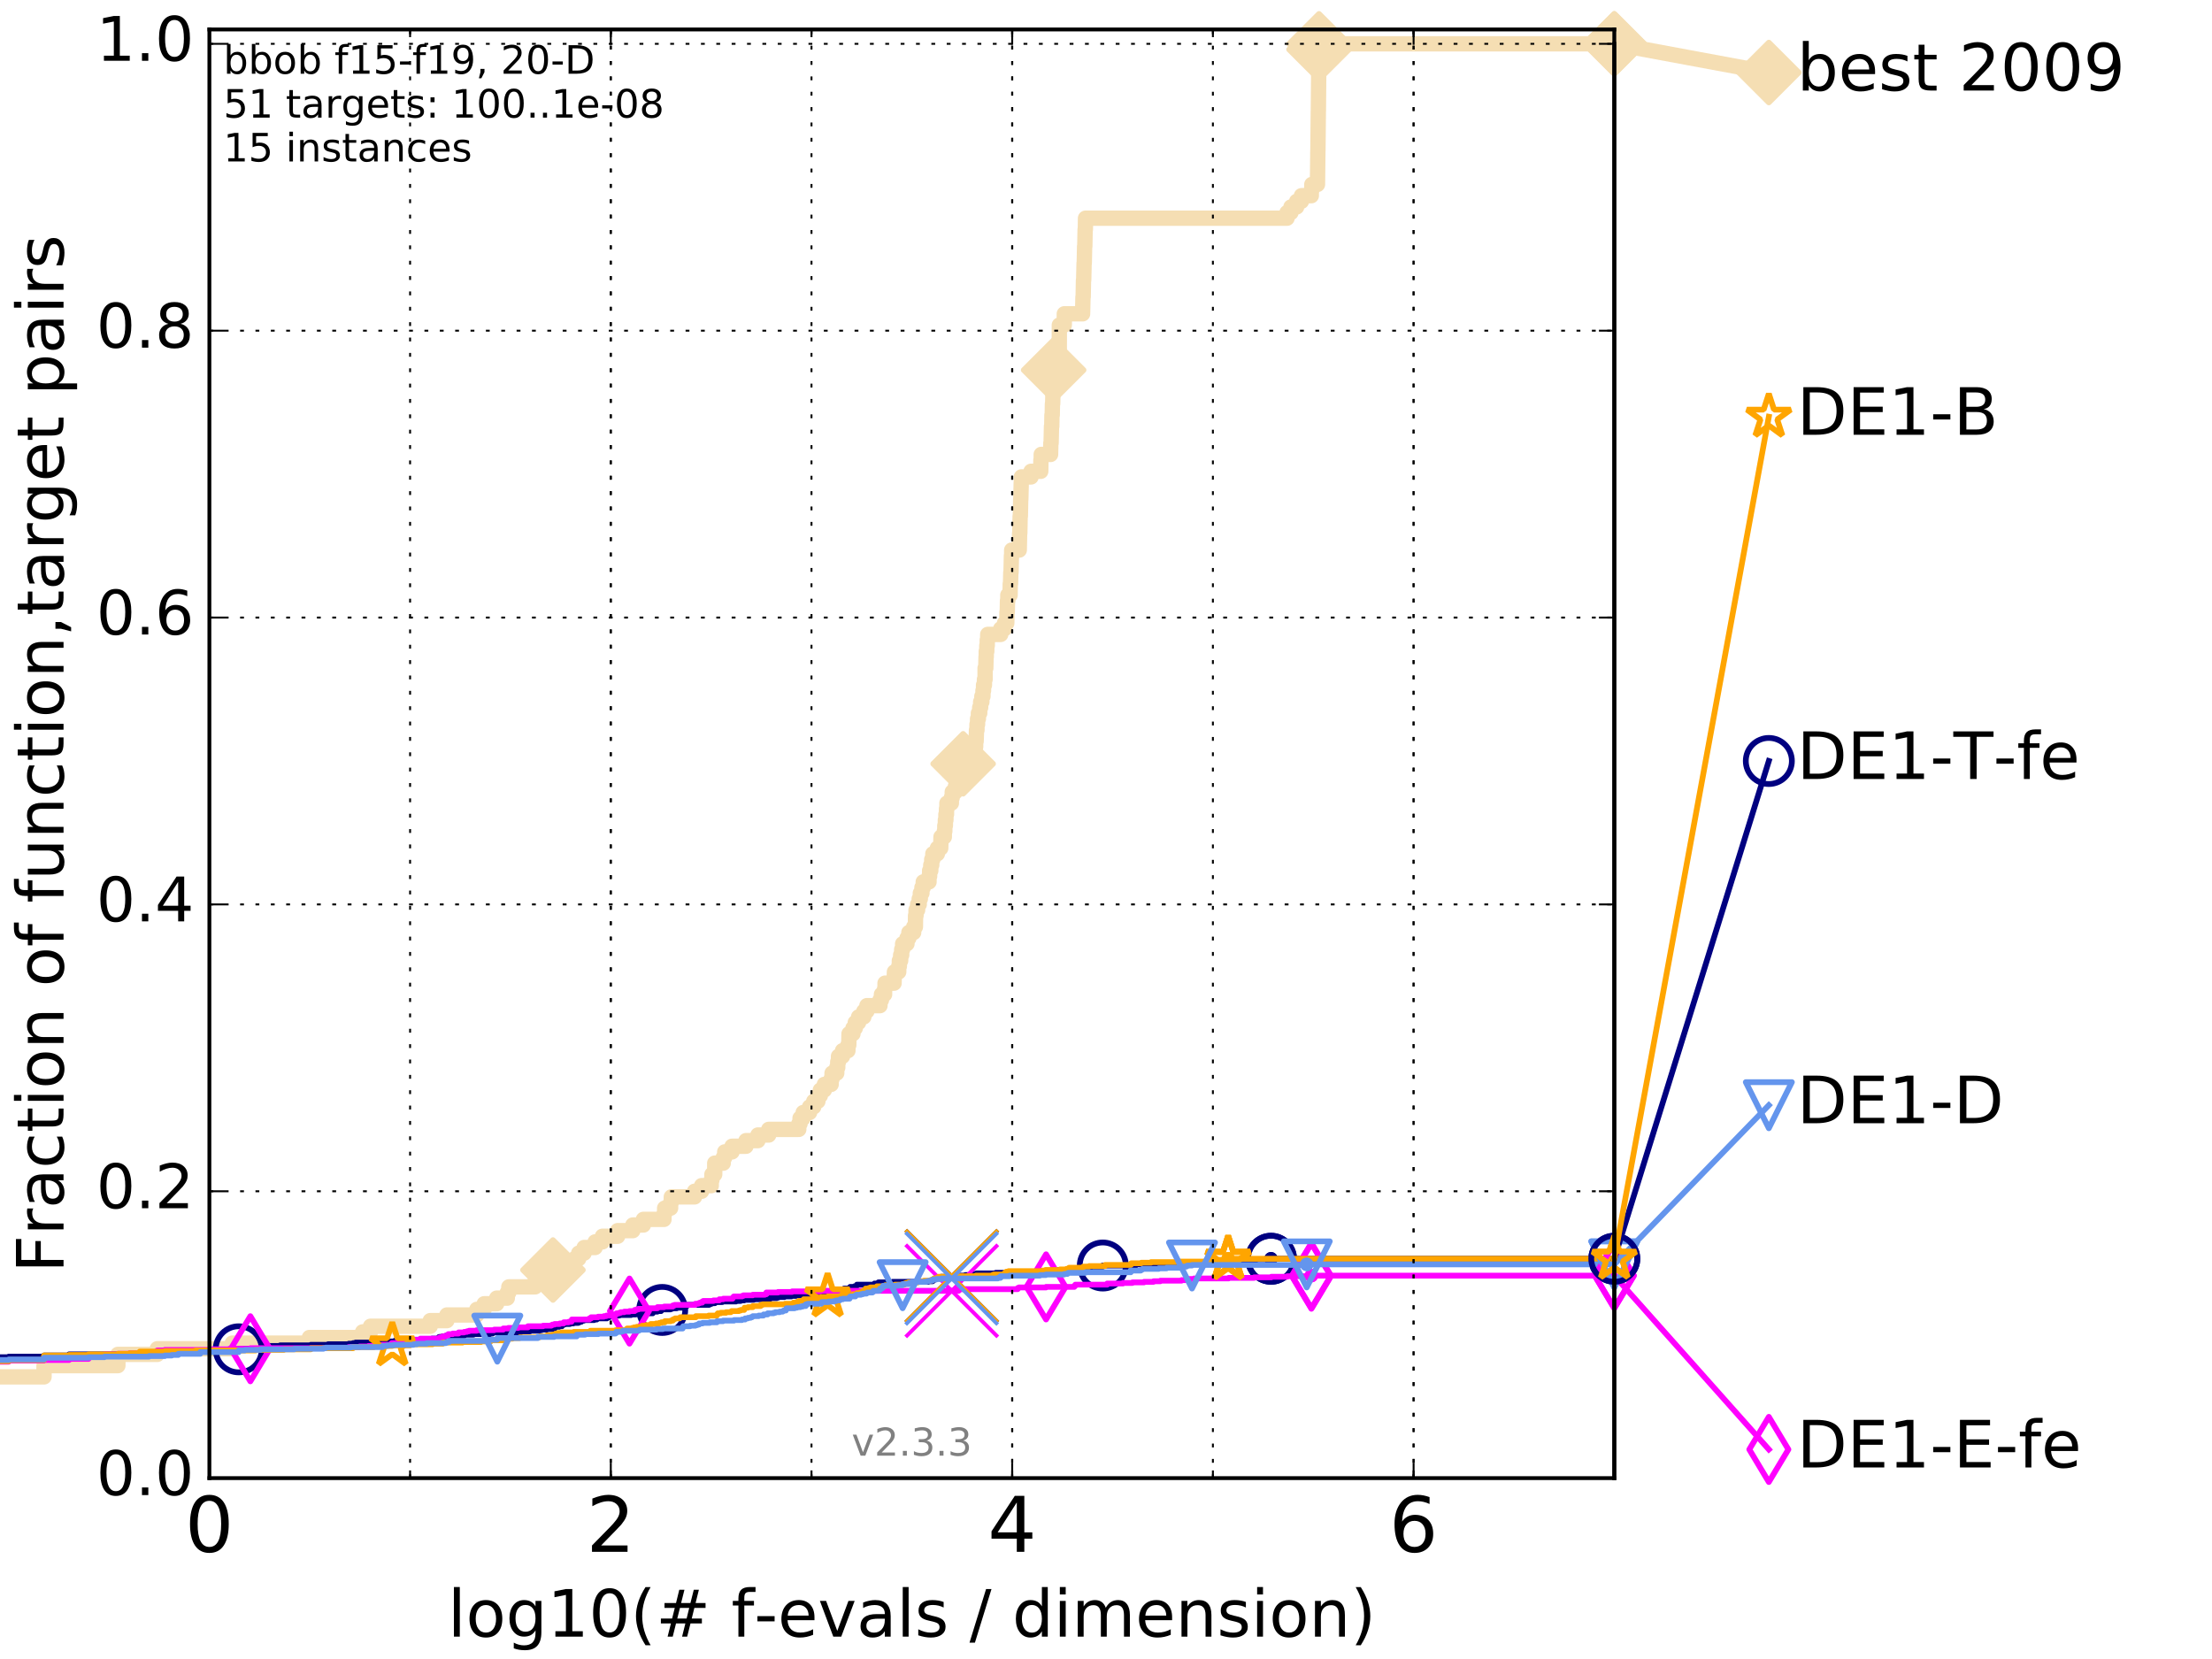 <?xml version="1.0" encoding="utf-8" standalone="no"?>
<!DOCTYPE svg PUBLIC "-//W3C//DTD SVG 1.1//EN"
  "http://www.w3.org/Graphics/SVG/1.1/DTD/svg11.dtd">
<!-- Created with matplotlib (http://matplotlib.org/) -->
<svg height="432pt" version="1.1" viewBox="0 0 576 432" width="576pt" xmlns="http://www.w3.org/2000/svg" xmlns:xlink="http://www.w3.org/1999/xlink">
 <defs>
  <style type="text/css">
*{stroke-linecap:butt;stroke-linejoin:round;stroke-miterlimit:100000;}
  </style>
 </defs>
 <g id="figure_1">
  <g id="patch_1">
   <path d="M 0 432 
L 576 432 
L 576 0 
L 0 0 
z
" style="fill:#ffffff;"/>
  </g>
  <g id="axes_1">
   <g id="patch_2">
    <path d="M 54.525 384.9 
L 420.36 384.9 
L 420.36 7.678 
L 54.525 7.678 
z
" style="fill:#ffffff;"/>
   </g>
   <g id="line2d_1">
    <path d="M -1 358.536 
L 11.466 358.536 
L 11.466 355.607 
L 30.697 355.607 
L 30.697 352.678 
L 40.956 352.678 
L 40.956 351.213 
L 60.48 351.213 
L 60.48 349.748 
L 80.568 349.748 
L 80.568 348.284 
L 94.423 348.284 
L 94.423 346.819 
L 96.48 346.819 
L 96.48 345.354 
L 112.033 345.354 
L 112.033 343.89 
L 116.365 343.89 
L 116.365 342.425 
L 124.161 342.425 
L 124.161 340.96 
L 126.083 340.96 
L 126.083 339.496 
L 129.331 339.496 
L 129.331 338.031 
L 132.098 338.031 
L 132.098 336.566 
L 132.503 336.566 
L 132.503 335.102 
L 139.332 335.102 
L 139.332 333.637 
L 139.494 333.637 
L 139.494 332.172 
L 143.988 332.172 
L 143.988 330.708 
L 145.273 330.708 
L 145.273 329.243 
L 149.601 329.243 
L 149.601 327.778 
L 150.693 327.778 
L 150.693 326.314 
L 152.107 326.314 
L 152.107 324.849 
L 154.97 324.849 
L 154.97 323.385 
L 156.871 323.385 
L 156.871 321.92 
L 160.838 321.92 
L 160.838 320.455 
L 164.785 320.455 
L 164.785 318.991 
L 167.537 318.991 
L 167.537 317.526 
L 172.895 317.526 
L 172.895 316.061 
L 173.074 316.061 
L 173.074 314.597 
L 174.622 314.597 
L 174.622 313.132 
L 174.81 313.132 
L 174.81 311.667 
L 180.863 311.667 
L 180.863 310.203 
L 182.697 310.203 
L 182.697 308.738 
L 185.207 308.738 
L 185.207 307.273 
L 185.382 307.273 
L 185.382 305.809 
L 186.107 305.809 
L 186.114 302.879 
L 188.33 302.879 
L 188.33 301.415 
L 188.717 301.415 
L 188.717 299.95 
L 190.613 299.95 
L 190.613 298.485 
L 194.247 298.485 
L 194.247 297.021 
L 197.355 297.021 
L 197.355 295.556 
L 200.17 295.556 
L 200.17 294.091 
L 207.997 294.091 
L 207.997 292.627 
L 208.331 292.627 
L 208.331 291.162 
L 209.147 291.162 
L 209.147 289.697 
L 210.808 289.697 
L 210.808 288.233 
L 211.897 288.233 
L 211.897 286.768 
L 212.98 286.768 
L 212.98 285.303 
L 213.62 285.303 
L 213.62 283.839 
L 214.662 283.839 
L 214.662 282.374 
L 216.428 282.374 
L 216.428 280.91 
L 216.666 280.91 
L 216.666 279.445 
L 217.886 279.445 
L 217.886 277.98 
L 218.146 277.98 
L 218.146 276.516 
L 218.345 276.516 
L 218.345 275.051 
L 219.394 275.051 
L 219.394 273.586 
L 220.799 273.586 
L 220.799 272.122 
L 221.021 272.122 
L 221.082 269.192 
L 222.109 269.192 
L 222.109 267.728 
L 222.715 267.728 
L 222.715 266.263 
L 223.576 266.263 
L 223.576 264.798 
L 224.937 264.798 
L 224.937 263.334 
L 225.739 263.334 
L 225.739 261.869 
L 229.14 261.869 
L 229.14 260.404 
L 229.527 260.404 
L 229.527 258.94 
L 230.344 258.94 
L 230.344 257.475 
L 230.461 257.475 
L 230.461 256.01 
L 232.812 256.01 
L 232.911 253.081 
L 234.024 253.081 
L 234.024 251.616 
L 234.193 251.616 
L 234.193 250.152 
L 234.527 250.152 
L 234.527 248.687 
L 234.797 248.687 
L 234.797 247.222 
L 235.044 247.222 
L 235.044 245.758 
L 236.173 245.758 
L 236.173 244.293 
L 236.666 244.293 
L 236.666 242.829 
L 237.917 242.829 
L 237.917 241.364 
L 238.368 241.364 
L 238.407 238.435 
L 238.531 238.435 
L 238.531 236.97 
L 238.943 236.97 
L 238.943 235.505 
L 239.365 235.505 
L 239.365 234.041 
L 239.653 234.041 
L 239.653 232.576 
L 240.069 232.576 
L 240.069 231.111 
L 240.41 231.111 
L 240.41 229.647 
L 241.913 229.647 
L 241.913 228.182 
L 242.071 228.182 
L 242.071 226.717 
L 242.373 226.717 
L 242.373 225.253 
L 242.622 225.253 
L 242.622 223.788 
L 242.91 223.788 
L 242.91 222.323 
L 244.088 222.323 
L 244.088 220.859 
L 244.964 220.859 
L 245.033 217.929 
L 245.899 217.929 
L 245.899 216.465 
L 246.027 216.465 
L 246.027 215 
L 246.173 215 
L 246.173 213.535 
L 246.315 213.535 
L 246.315 212.071 
L 246.463 212.071 
L 246.463 210.606 
L 246.576 210.606 
L 246.576 209.141 
L 247.737 209.141 
L 247.737 207.677 
L 247.963 207.677 
L 247.963 206.212 
L 248.796 206.212 
L 248.796 204.747 
L 249.661 204.747 
L 249.661 203.283 
L 250.158 203.283 
L 250.158 201.818 
L 250.41 201.818 
L 250.41 200.354 
L 250.798 200.354 
L 250.798 198.889 
L 253.085 198.889 
L 253.085 197.424 
L 253.679 197.424 
L 253.679 195.96 
L 253.901 195.96 
L 253.901 194.495 
L 254.056 194.495 
L 254.056 193.03 
L 254.183 193.03 
L 254.279 190.101 
L 254.401 190.101 
L 254.401 188.636 
L 254.554 188.636 
L 254.554 187.172 
L 254.771 187.172 
L 254.771 185.707 
L 255.113 185.707 
L 255.113 184.242 
L 255.359 184.242 
L 255.359 182.778 
L 255.677 182.778 
L 255.677 181.313 
L 255.962 181.313 
L 255.962 179.848 
L 256.111 179.848 
L 256.111 178.384 
L 256.349 178.384 
L 256.349 176.919 
L 256.513 176.919 
L 256.514 173.99 
L 256.695 173.99 
L 256.764 171.06 
L 256.818 171.06 
L 256.818 169.596 
L 256.956 169.596 
L 256.956 168.131 
L 257.076 168.131 
L 257.076 166.666 
L 257.201 166.666 
L 257.201 165.202 
L 260.581 165.202 
L 260.581 163.737 
L 261.57 163.737 
L 261.57 162.273 
L 262.162 162.273 
L 262.217 159.343 
L 262.291 159.343 
L 262.346 156.414 
L 262.436 156.414 
L 262.436 154.949 
L 263.026 154.949 
L 263.069 152.02 
L 263.138 152.02 
L 263.212 149.091 
L 263.272 149.091 
L 263.373 144.697 
L 263.441 144.697 
L 263.441 143.232 
L 265.413 143.232 
L 265.506 138.838 
L 265.551 138.838 
L 265.641 134.444 
L 265.695 134.444 
L 265.787 130.05 
L 265.817 130.05 
L 265.928 125.656 
L 265.962 125.656 
L 265.962 124.191 
L 268.484 124.191 
L 268.484 122.727 
L 271.007 122.727 
L 271.052 119.798 
L 271.133 119.798 
L 271.133 118.333 
L 273.569 118.333 
L 273.634 115.404 
L 273.705 115.404 
L 273.808 111.01 
L 273.877 111.01 
L 273.925 108.08 
L 273.998 108.08 
L 274.054 105.151 
L 274.116 105.151 
L 274.177 102.222 
L 274.236 102.222 
L 274.347 97.828 
L 274.365 97.828 
L 274.449 91.969 
L 275.831 91.969 
L 275.849 84.646 
L 277.137 84.646 
L 277.145 81.717 
L 281.902 81.717 
L 282.004 77.323 
L 282.054 77.323 
L 282.139 72.929 
L 282.19 72.929 
L 282.294 68.535 
L 282.339 68.535 
L 282.432 64.141 
L 282.482 64.141 
L 282.564 59.747 
L 282.624 59.747 
L 282.668 56.817 
L 335.141 56.817 
L 335.141 55.353 
L 336.168 55.353 
L 336.168 53.888 
L 337.648 53.888 
L 337.648 52.423 
L 338.894 52.423 
L 338.894 50.959 
L 341.46 50.959 
L 341.46 49.494 
L 341.596 49.494 
L 341.596 48.029 
L 343.067 48.029 
L 343.169 39.242 
L 343.184 39.242 
L 343.287 28.989 
L 343.3 28.989 
L 343.408 17.272 
L 343.424 17.272 
L 343.47 11.413 
L 420.36 11.413 
L 420.36 11.413 
" style="fill:none;stroke:#f5deb3;stroke-linecap:square;stroke-width:4.0;"/>
   </g>
   <g id="line2d_2">
    <defs>
     <path d="M -0 7.778 
L 7.778 0 
L 0 -7.778 
L -7.778 -0 
z
" id="mda72650c4b" style="stroke:#f5deb3;stroke-linejoin:miter;stroke-width:1.5;"/>
    </defs>
    <g>
     <use style="fill:#f5deb3;stroke:#f5deb3;stroke-linejoin:miter;stroke-width:1.5;" x="143.988" xlink:href="#mda72650c4b" y="330.708"/>
     <use style="fill:#f5deb3;stroke:#f5deb3;stroke-linejoin:miter;stroke-width:1.5;" x="250.798" xlink:href="#mda72650c4b" y="198.889"/>
     <use style="fill:#f5deb3;stroke:#f5deb3;stroke-linejoin:miter;stroke-width:1.5;" x="274.365" xlink:href="#mda72650c4b" y="96.363"/>
     <use style="fill:#f5deb3;stroke:#f5deb3;stroke-linejoin:miter;stroke-width:1.5;" x="343.47" xlink:href="#mda72650c4b" y="12.878"/>
     <use style="fill:#f5deb3;stroke:#f5deb3;stroke-linejoin:miter;stroke-width:1.5;" x="343.47" xlink:href="#mda72650c4b" y="11.413"/>
     <use style="fill:#f5deb3;stroke:#f5deb3;stroke-linejoin:miter;stroke-width:1.5;" x="420.36" xlink:href="#mda72650c4b" y="11.413"/>
    </g>
   </g>
   <g id="line2d_3">
    <path d="M -15676.38 758.387 
" style="fill:none;stroke:#f5deb3;stroke-linecap:square;stroke-width:4.0;"/>
    <g>
     <use style="fill:#f5deb3;stroke:#f5deb3;stroke-linejoin:miter;stroke-width:1.5;" x="-15676.38" xlink:href="#mda72650c4b" y="758.387"/>
    </g>
   </g>
   <g id="line2d_4">
    <path d="M 420.36 11.413 
L 460.602 18.883 
" style="fill:none;stroke:#f5deb3;stroke-linecap:square;stroke-width:4.0;"/>
    <g>
     <use style="fill:#f5deb3;stroke:#f5deb3;stroke-linejoin:miter;stroke-width:1.5;" x="420.36" xlink:href="#mda72650c4b" y="11.413"/>
     <use style="fill:#f5deb3;stroke:#f5deb3;stroke-linejoin:miter;stroke-width:1.5;" x="460.602" xlink:href="#mda72650c4b" y="18.883"/>
    </g>
   </g>
   <g id="line2d_5">
    <defs>
     <path d="M 0 1.5 
C 0.398 1.5 0.779 1.342 1.061 1.061 
C 1.342 0.779 1.5 0.398 1.5 0 
C 1.5 -0.398 1.342 -0.779 1.061 -1.061 
C 0.779 -1.342 0.398 -1.5 0 -1.5 
C -0.398 -1.5 -0.779 -1.342 -1.061 -1.061 
C -1.342 -0.779 -1.5 -0.398 -1.5 0 
C -1.5 0.398 -1.342 0.779 -1.061 1.061 
C -0.779 1.342 -0.398 1.5 0 1.5 
z
" id="m43a30a7f5d" style="stroke:#f5deb3;stroke-width:0.5;"/>
    </defs>
    <g>
     <use style="fill:#f5deb3;stroke:#f5deb3;stroke-width:0.5;" x="343.47" xlink:href="#m43a30a7f5d" y="11.413"/>
     <use style="fill:#f5deb3;stroke:#f5deb3;stroke-width:0.5;" x="343.47" xlink:href="#m43a30a7f5d" y="11.413"/>
    </g>
   </g>
   <g id="line2d_6">
    <defs>
     <path d="M 0 1.5 
C 0.398 1.5 0.779 1.342 1.061 1.061 
C 1.342 0.779 1.5 0.398 1.5 0 
C 1.5 -0.398 1.342 -0.779 1.061 -1.061 
C 0.779 -1.342 0.398 -1.5 0 -1.5 
C -0.398 -1.5 -0.779 -1.342 -1.061 -1.061 
C -1.342 -0.779 -1.5 -0.398 -1.5 0 
C -1.5 0.398 -1.342 0.779 -1.061 1.061 
C -0.779 1.342 -0.398 1.5 0 1.5 
z
" id="m39996c5b4d" style="stroke:#000080;stroke-width:0.5;"/>
    </defs>
    <g>
     <use style="fill:#000080;stroke:#000080;stroke-width:0.5;" x="330.963" xlink:href="#m39996c5b4d" y="327.778"/>
     <use style="fill:#000080;stroke:#000080;stroke-width:0.5;" x="330.963" xlink:href="#m39996c5b4d" y="327.778"/>
    </g>
   </g>
   <g id="line2d_7">
    <path d="M -1 353.41 
L 2.263 353.41 
L 2.263 353.263 
L 11.466 353.263 
L 11.466 352.971 
L 17.995 352.971 
L 17.995 352.678 
L 36.401 352.678 
L 36.401 352.531 
L 38.793 352.531 
L 38.793 352.238 
L 44.747 352.238 
L 44.747 352.092 
L 52.134 352.092 
L 52.134 351.799 
L 55.632 351.799 
L 55.632 351.506 
L 59.59 351.506 
L 59.59 351.359 
L 62.162 351.359 
L 62.162 351.213 
L 68.488 351.213 
L 68.488 350.92 
L 69.093 350.92 
L 69.093 350.627 
L 70.257 350.627 
L 70.257 350.481 
L 72.931 350.481 
L 72.931 350.334 
L 80.925 350.334 
L 80.925 350.188 
L 85.415 350.188 
L 85.415 350.041 
L 90.827 350.041 
L 90.827 349.895 
L 91.945 349.895 
L 91.945 349.748 
L 92.59 349.748 
L 92.59 349.602 
L 98.365 349.602 
L 98.365 349.455 
L 98.529 349.455 
L 98.529 349.309 
L 102.965 349.309 
L 102.965 349.016 
L 105.861 349.016 
L 105.861 348.869 
L 112.39 348.869 
L 112.479 348.577 
L 114.261 348.577 
L 114.343 348.137 
L 115.221 348.137 
L 115.221 347.991 
L 116.066 347.991 
L 116.066 347.844 
L 120.872 347.844 
L 120.872 347.551 
L 123.3 347.551 
L 123.3 347.405 
L 127.584 347.405 
L 127.584 347.258 
L 128.255 347.258 
L 128.255 346.965 
L 134.763 346.965 
L 134.763 346.819 
L 135.734 346.819 
L 135.734 346.673 
L 138.053 346.673 
L 138.053 346.526 
L 140.441 346.526 
L 140.441 346.38 
L 141.001 346.38 
L 141.001 346.233 
L 142.414 346.233 
L 142.414 346.087 
L 143.877 346.087 
L 143.877 345.94 
L 144.446 345.94 
L 144.446 345.647 
L 144.618 345.647 
L 144.618 345.501 
L 145.624 345.501 
L 145.624 345.354 
L 146.331 345.354 
L 146.39 344.915 
L 147.016 344.915 
L 147.016 344.768 
L 148.418 344.768 
L 148.418 344.622 
L 149.289 344.622 
L 149.289 344.476 
L 150.611 344.476 
L 150.611 344.329 
L 150.921 344.329 
L 150.921 344.183 
L 151.387 344.183 
L 151.387 343.89 
L 152.046 343.89 
L 152.046 343.743 
L 154.724 343.743 
L 154.724 343.597 
L 155.401 343.597 
L 155.401 343.304 
L 158.052 343.304 
L 158.052 343.011 
L 158.649 343.011 
L 158.649 342.571 
L 161.295 342.571 
L 161.295 342.425 
L 164.34 342.425 
L 164.34 342.279 
L 165.573 342.279 
L 165.573 342.132 
L 166.302 342.132 
L 166.302 341.986 
L 169.964 341.986 
L 169.964 341.546 
L 171.2 341.546 
L 171.2 341.4 
L 172.143 341.4 
L 172.181 341.107 
L 172.434 341.107 
L 172.434 340.96 
L 174.622 340.96 
L 174.622 340.814 
L 175.013 340.814 
L 175.013 340.667 
L 176.238 340.667 
L 176.238 340.521 
L 178.003 340.521 
L 178.003 340.228 
L 178.321 340.228 
L 178.321 340.082 
L 178.873 340.082 
L 178.873 339.789 
L 184.619 339.789 
L 184.619 339.642 
L 184.973 339.642 
L 184.973 339.496 
L 185.3 339.496 
L 185.3 339.349 
L 186.172 339.349 
L 186.172 339.056 
L 188.104 339.056 
L 188.104 338.91 
L 191.657 338.91 
L 191.657 338.763 
L 192.875 338.763 
L 192.875 338.617 
L 193.805 338.617 
L 193.805 338.47 
L 196.274 338.47 
L 196.274 338.324 
L 200.436 338.324 
L 200.436 338.031 
L 202.249 338.031 
L 202.249 337.885 
L 202.67 337.885 
L 202.67 337.738 
L 204.288 337.738 
L 204.288 337.592 
L 206.042 337.592 
L 206.042 337.445 
L 207.257 337.445 
L 207.257 337.299 
L 210.142 337.299 
L 210.142 337.152 
L 210.965 337.152 
L 210.965 336.859 
L 215.53 336.859 
L 215.53 336.713 
L 215.788 336.713 
L 215.788 336.566 
L 216.292 336.566 
L 216.292 336.42 
L 216.512 336.42 
L 216.512 336.273 
L 218.71 336.273 
L 218.71 336.127 
L 218.919 336.127 
L 218.919 335.834 
L 219.793 335.834 
L 219.793 335.541 
L 221.381 335.541 
L 221.381 335.102 
L 222.471 335.102 
L 222.471 334.955 
L 222.999 334.955 
L 222.999 334.809 
L 223.146 334.809 
L 223.146 334.516 
L 227.657 334.516 
L 227.718 334.223 
L 228.726 334.223 
L 228.726 333.93 
L 232.443 333.93 
L 232.443 333.784 
L 241.701 333.784 
L 241.701 333.637 
L 242.84 333.637 
L 242.84 333.491 
L 243.046 333.491 
L 243.046 333.344 
L 243.187 333.344 
L 243.187 333.051 
L 243.349 333.051 
L 243.349 332.905 
L 245.074 332.905 
L 245.074 332.465 
L 246.604 332.465 
L 246.604 332.319 
L 250.068 332.319 
L 250.068 332.172 
L 251.348 332.172 
L 251.348 332.026 
L 252.889 332.026 
L 252.933 331.733 
L 254.263 331.733 
L 254.263 331.587 
L 259.277 331.587 
L 259.277 331.44 
L 266.238 331.44 
L 266.238 331.294 
L 267.086 331.294 
L 267.086 331.147 
L 270.004 331.147 
L 270.004 331.001 
L 272.371 331.001 
L 272.371 330.854 
L 274.587 330.854 
L 274.587 330.708 
L 279.003 330.708 
L 279.003 330.415 
L 281.531 330.415 
L 281.531 330.268 
L 282.49 330.268 
L 282.49 330.122 
L 282.748 330.122 
L 282.748 329.975 
L 284.129 329.975 
L 284.129 329.829 
L 287.165 329.829 
L 287.165 329.536 
L 295.734 329.536 
L 295.734 329.243 
L 300.662 329.243 
L 300.662 329.097 
L 307.654 329.097 
L 307.654 328.804 
L 310.696 328.804 
L 310.696 328.657 
L 316.117 328.657 
L 316.117 328.511 
L 321.125 328.511 
L 321.125 328.364 
L 324.463 328.364 
L 324.463 328.218 
L 326.679 328.218 
L 326.679 328.071 
L 327.165 328.071 
L 327.165 327.925 
L 330.963 327.925 
L 330.963 327.778 
L 420.36 327.778 
L 420.36 327.778 
" style="fill:none;stroke:#000080;stroke-linecap:square;stroke-width:1.5;"/>
   </g>
   <g id="line2d_8">
    <defs>
     <path d="M 0 6 
C 1.591 6 3.117 5.368 4.243 4.243 
C 5.368 3.117 6 1.591 6 0 
C 6 -1.591 5.368 -3.117 4.243 -4.243 
C 3.117 -5.368 1.591 -6 0 -6 
C -1.591 -6 -3.117 -5.368 -4.243 -4.243 
C -5.368 -3.117 -6 -1.591 -6 0 
C -6 1.591 -5.368 3.117 -4.243 4.243 
C -3.117 5.368 -1.591 6 0 6 
z
" id="m5c3d6e3ad6" style="stroke:#000080;stroke-width:1.5;"/>
    </defs>
    <g>
     <use style="fill:none;stroke:#000080;stroke-width:1.5;" x="62.162" xlink:href="#m5c3d6e3ad6" y="351.359"/>
     <use style="fill:none;stroke:#000080;stroke-width:1.5;" x="172.434" xlink:href="#m5c3d6e3ad6" y="341.107"/>
     <use style="fill:none;stroke:#000080;stroke-width:1.5;" x="287.165" xlink:href="#m5c3d6e3ad6" y="329.536"/>
     <use style="fill:none;stroke:#000080;stroke-width:1.5;" x="330.963" xlink:href="#m5c3d6e3ad6" y="327.778"/>
     <use style="fill:none;stroke:#000080;stroke-width:1.5;" x="330.963" xlink:href="#m5c3d6e3ad6" y="327.778"/>
     <use style="fill:none;stroke:#000080;stroke-width:1.5;" x="420.36" xlink:href="#m5c3d6e3ad6" y="327.778"/>
    </g>
   </g>
   <g id="line2d_9">
    <path d="M -15676.38 758.387 
" style="fill:none;stroke:#000080;stroke-linecap:square;stroke-width:1.5;"/>
    <g>
     <use style="fill:none;stroke:#000080;stroke-width:1.5;" x="-15676.38" xlink:href="#m5c3d6e3ad6" y="758.387"/>
    </g>
   </g>
   <g id="line2d_10">
    <path clip-path="url(#p268d0c20f6)" d="M 247.841 332.319 
" style="fill:none;stroke:#000080;stroke-linecap:square;"/>
    <defs>
     <path d="M -12 12 
L 12 -12 
M -12 -12 
L 12 12 
" id="mfc50d1a52a" style="stroke:#000080;"/>
    </defs>
    <g clip-path="url(#p268d0c20f6)">
     <use style="fill:#000080;stroke:#000080;" x="247.841" xlink:href="#mfc50d1a52a" y="332.319"/>
    </g>
   </g>
   <g id="line2d_11">
    <defs>
     <path d="M 0 1.5 
C 0.398 1.5 0.779 1.342 1.061 1.061 
C 1.342 0.779 1.5 0.398 1.5 0 
C 1.5 -0.398 1.342 -0.779 1.061 -1.061 
C 0.779 -1.342 0.398 -1.5 0 -1.5 
C -0.398 -1.5 -0.779 -1.342 -1.061 -1.061 
C -1.342 -0.779 -1.5 -0.398 -1.5 0 
C -1.5 0.398 -1.342 0.779 -1.061 1.061 
C -0.779 1.342 -0.398 1.5 0 1.5 
z
" id="mc6fe03ea7e" style="stroke:#ff00ff;stroke-width:0.5;"/>
    </defs>
    <g>
     <use style="fill:#ff00ff;stroke:#ff00ff;stroke-width:0.5;" x="341.488" xlink:href="#mc6fe03ea7e" y="332.172"/>
     <use style="fill:#ff00ff;stroke:#ff00ff;stroke-width:0.5;" x="341.488" xlink:href="#mc6fe03ea7e" y="332.172"/>
    </g>
   </g>
   <g id="line2d_12">
    <path d="M -1 354.582 
L 2.263 354.582 
L 2.263 354.289 
L 11.466 354.289 
L 11.466 354.142 
L 17.995 354.142 
L 17.995 353.849 
L 23.06 353.849 
L 23.06 352.971 
L 27.198 352.971 
L 27.198 352.678 
L 30.697 352.678 
L 30.697 352.531 
L 33.728 352.531 
L 33.728 352.385 
L 36.401 352.385 
L 36.401 352.238 
L 40.956 352.238 
L 40.956 351.652 
L 42.931 351.652 
L 42.931 351.506 
L 54.525 351.506 
L 54.525 351.359 
L 60.48 351.359 
L 60.48 351.213 
L 65.193 351.213 
L 65.193 351.066 
L 90.827 351.066 
L 90.827 350.774 
L 93.627 350.774 
L 93.627 350.627 
L 95.937 350.627 
L 95.937 350.481 
L 99.488 350.481 
L 99.488 350.188 
L 101.864 350.188 
L 101.864 349.895 
L 102.004 349.895 
L 102.004 349.748 
L 103.626 349.748 
L 103.626 349.309 
L 104.396 349.309 
L 104.396 349.162 
L 106.673 349.162 
L 106.673 348.869 
L 109.46 348.869 
L 109.46 348.577 
L 114.424 348.577 
L 114.424 348.284 
L 115.221 348.284 
L 115.221 347.991 
L 115.914 347.991 
L 115.914 347.844 
L 116.587 347.844 
L 116.587 347.698 
L 116.734 347.698 
L 116.734 347.405 
L 117.877 347.405 
L 117.877 347.258 
L 119.424 347.258 
L 119.424 346.965 
L 120.872 346.965 
L 120.872 346.819 
L 121.593 346.819 
L 121.593 346.673 
L 122.119 346.673 
L 122.119 346.526 
L 124.108 346.526 
L 124.108 346.38 
L 128.692 346.38 
L 128.692 346.233 
L 131.031 346.233 
L 131.031 345.94 
L 132.357 345.94 
L 132.357 345.794 
L 134.96 345.794 
L 134.96 345.647 
L 137.473 345.647 
L 137.473 345.354 
L 141.424 345.354 
L 141.424 345.208 
L 143.543 345.208 
L 143.543 345.061 
L 143.833 345.061 
L 143.833 344.915 
L 144.403 344.915 
L 144.403 344.768 
L 145.767 344.768 
L 145.767 344.622 
L 146.783 344.622 
L 146.783 344.329 
L 148.071 344.329 
L 148.071 344.183 
L 148.813 344.183 
L 148.902 343.597 
L 153.468 343.597 
L 153.468 343.304 
L 153.928 343.304 
L 153.928 343.011 
L 155.744 343.011 
L 155.744 342.864 
L 157.255 342.864 
L 157.255 342.718 
L 157.897 342.718 
L 157.897 342.571 
L 159.676 342.571 
L 159.676 342.425 
L 159.95 342.425 
L 159.95 342.279 
L 160.511 342.279 
L 160.511 341.986 
L 161.223 341.986 
L 161.223 341.839 
L 161.642 341.839 
L 161.642 341.693 
L 162.555 341.693 
L 162.555 341.546 
L 163.913 341.546 
L 163.913 341.4 
L 165.265 341.4 
L 165.265 341.107 
L 165.76 341.107 
L 165.76 340.96 
L 166.269 340.96 
L 166.269 340.814 
L 168.055 340.814 
L 168.055 340.667 
L 171.213 340.667 
L 171.213 340.375 
L 172.945 340.375 
L 172.945 340.228 
L 175.198 340.228 
L 175.198 339.935 
L 175.672 339.935 
L 175.672 339.789 
L 181.053 339.789 
L 181.053 339.496 
L 181.886 339.496 
L 181.886 339.349 
L 182.236 339.349 
L 182.236 339.203 
L 182.852 339.203 
L 182.852 338.91 
L 183.117 338.91 
L 183.117 338.763 
L 185.787 338.763 
L 185.787 338.617 
L 187.308 338.617 
L 187.308 338.324 
L 188.339 338.324 
L 188.339 338.178 
L 190.751 338.178 
L 190.805 337.885 
L 190.93 337.885 
L 190.93 337.738 
L 191.08 337.738 
L 191.08 337.592 
L 193.251 337.592 
L 193.251 337.445 
L 193.588 337.445 
L 193.588 337.299 
L 196.013 337.299 
L 196.013 337.152 
L 199.164 337.152 
L 199.164 337.006 
L 199.554 337.006 
L 199.554 336.566 
L 202.615 336.566 
L 202.615 336.42 
L 206.267 336.42 
L 206.267 336.273 
L 213.646 336.273 
L 213.646 336.127 
L 249.621 336.127 
L 249.621 335.834 
L 249.982 335.834 
L 249.982 335.688 
L 265.011 335.688 
L 265.011 335.395 
L 265.313 335.395 
L 265.313 335.248 
L 272.39 335.248 
L 272.39 335.102 
L 279.751 335.102 
L 279.751 334.809 
L 280.031 334.809 
L 280.031 334.516 
L 288.312 334.516 
L 288.312 334.223 
L 292.421 334.223 
L 292.421 334.076 
L 294.888 334.076 
L 294.888 333.93 
L 297.908 333.93 
L 297.908 333.784 
L 300.391 333.784 
L 300.391 333.637 
L 302.155 333.637 
L 302.155 333.491 
L 307.65 333.491 
L 307.65 333.344 
L 309.222 333.344 
L 309.222 333.198 
L 309.495 333.198 
L 309.495 333.051 
L 310.947 333.051 
L 310.947 332.905 
L 319.918 332.905 
L 319.918 332.758 
L 326.587 332.758 
L 326.587 332.612 
L 331.06 332.612 
L 331.06 332.465 
L 335.195 332.465 
L 335.195 332.319 
L 341.488 332.319 
L 341.488 332.172 
L 420.36 332.172 
L 420.36 332.172 
" style="fill:none;stroke:#ff00ff;stroke-linecap:square;stroke-width:1.5;"/>
   </g>
   <g id="line2d_13">
    <defs>
     <path d="M -0 8.485 
L 5.091 0 
L 0 -8.485 
L -5.091 -0 
z
" id="meda3ce1dc3" style="stroke:#ff00ff;stroke-linejoin:miter;stroke-width:1.5;"/>
    </defs>
    <g>
     <use style="fill:none;stroke:#ff00ff;stroke-linejoin:miter;stroke-width:1.5;" x="65.193" xlink:href="#meda3ce1dc3" y="351.213"/>
     <use style="fill:none;stroke:#ff00ff;stroke-linejoin:miter;stroke-width:1.5;" x="163.913" xlink:href="#meda3ce1dc3" y="341.4"/>
     <use style="fill:none;stroke:#ff00ff;stroke-linejoin:miter;stroke-width:1.5;" x="272.39" xlink:href="#meda3ce1dc3" y="335.102"/>
     <use style="fill:none;stroke:#ff00ff;stroke-linejoin:miter;stroke-width:1.5;" x="341.488" xlink:href="#meda3ce1dc3" y="332.319"/>
     <use style="fill:none;stroke:#ff00ff;stroke-linejoin:miter;stroke-width:1.5;" x="341.488" xlink:href="#meda3ce1dc3" y="332.172"/>
     <use style="fill:none;stroke:#ff00ff;stroke-linejoin:miter;stroke-width:1.5;" x="420.36" xlink:href="#meda3ce1dc3" y="332.172"/>
    </g>
   </g>
   <g id="line2d_14">
    <path d="M -15676.38 758.387 
" style="fill:none;stroke:#ff00ff;stroke-linecap:square;stroke-width:1.5;"/>
    <g>
     <use style="fill:none;stroke:#ff00ff;stroke-linejoin:miter;stroke-width:1.5;" x="-15676.38" xlink:href="#meda3ce1dc3" y="758.387"/>
    </g>
   </g>
   <g id="line2d_15">
    <path clip-path="url(#p268d0c20f6)" d="M 247.832 336.127 
" style="fill:none;stroke:#ff00ff;stroke-linecap:square;"/>
    <defs>
     <path d="M -12 12 
L 12 -12 
M -12 -12 
L 12 12 
" id="m2de96b4587" style="stroke:#ff00ff;"/>
    </defs>
    <g clip-path="url(#p268d0c20f6)">
     <use style="fill:#ff00ff;stroke:#ff00ff;" x="247.832" xlink:href="#m2de96b4587" y="336.127"/>
    </g>
   </g>
   <g id="line2d_16">
    <defs>
     <path d="M 0 1.5 
C 0.398 1.5 0.779 1.342 1.061 1.061 
C 1.342 0.779 1.5 0.398 1.5 0 
C 1.5 -0.398 1.342 -0.779 1.061 -1.061 
C 0.779 -1.342 0.398 -1.5 0 -1.5 
C -0.398 -1.5 -0.779 -1.342 -1.061 -1.061 
C -1.342 -0.779 -1.5 -0.398 -1.5 0 
C -1.5 0.398 -1.342 0.779 -1.061 1.061 
C -0.779 1.342 -0.398 1.5 0 1.5 
z
" id="mdeae265752" style="stroke:#ffa500;stroke-width:0.5;"/>
    </defs>
    <g>
     <use style="fill:#ffa500;stroke:#ffa500;stroke-width:0.5;" x="319.803" xlink:href="#mdeae265752" y="327.778"/>
     <use style="fill:#ffa500;stroke:#ffa500;stroke-width:0.5;" x="319.803" xlink:href="#mdeae265752" y="327.778"/>
    </g>
   </g>
   <g id="line2d_17">
    <path d="M -1 354.435 
L 2.263 354.435 
L 2.263 354.142 
L 11.466 354.142 
L 11.466 352.971 
L 17.995 352.971 
L 17.995 352.824 
L 23.06 352.824 
L 23.06 352.678 
L 30.697 352.678 
L 30.697 352.531 
L 33.728 352.531 
L 33.728 352.385 
L 36.401 352.385 
L 36.401 351.945 
L 42.931 351.945 
L 42.931 351.799 
L 50.836 351.799 
L 50.836 351.652 
L 66.569 351.652 
L 66.569 351.506 
L 73.918 351.506 
L 73.918 351.359 
L 80.925 351.359 
L 80.925 351.066 
L 91.945 351.066 
L 91.945 350.774 
L 97.356 350.774 
L 97.356 350.627 
L 98.365 350.627 
L 98.365 350.481 
L 102.144 350.481 
L 102.144 350.334 
L 106.787 350.334 
L 106.787 350.041 
L 112.655 350.041 
L 112.655 349.895 
L 115.299 349.895 
L 115.299 349.602 
L 120.441 349.602 
L 120.441 349.455 
L 125.294 349.455 
L 125.294 349.309 
L 127.765 349.309 
L 127.765 349.016 
L 131.264 349.016 
L 131.264 348.869 
L 132.283 348.869 
L 132.283 348.577 
L 133.469 348.577 
L 133.469 348.43 
L 135.254 348.43 
L 135.254 348.284 
L 140.312 348.284 
L 140.312 348.137 
L 140.672 348.137 
L 140.672 347.991 
L 142.485 347.991 
L 142.485 347.698 
L 143.855 347.698 
L 143.855 347.551 
L 144.725 347.551 
L 144.725 347.258 
L 145.231 347.258 
L 145.231 347.112 
L 146.171 347.112 
L 146.171 346.965 
L 149.428 346.965 
L 149.428 346.819 
L 153.569 346.819 
L 153.569 346.673 
L 153.742 346.673 
L 153.742 346.526 
L 160.318 346.526 
L 160.318 346.38 
L 163.14 346.38 
L 163.14 346.087 
L 163.301 346.087 
L 163.301 345.94 
L 164.59 345.94 
L 164.59 345.794 
L 165.109 345.794 
L 165.109 345.647 
L 165.81 345.647 
L 165.81 345.501 
L 167.207 345.501 
L 167.207 345.208 
L 168.169 345.208 
L 168.169 345.061 
L 169.439 345.061 
L 169.439 344.768 
L 170.851 344.768 
L 170.851 344.622 
L 171.693 344.622 
L 171.693 344.476 
L 172.213 344.476 
L 172.213 344.329 
L 173.122 344.329 
L 173.122 344.036 
L 174.668 344.036 
L 174.668 343.89 
L 175.209 343.89 
L 175.209 343.597 
L 175.541 343.597 
L 175.541 343.45 
L 175.819 343.45 
L 175.819 343.304 
L 176.997 343.304 
L 176.997 343.157 
L 177.12 343.157 
L 177.12 343.011 
L 181.199 343.011 
L 181.199 342.718 
L 184.538 342.718 
L 184.538 342.571 
L 186.678 342.571 
L 186.678 342.279 
L 186.912 342.279 
L 186.912 341.986 
L 187.69 341.986 
L 187.69 341.839 
L 189.068 341.839 
L 189.068 341.693 
L 190.292 341.693 
L 190.292 341.546 
L 190.517 341.546 
L 190.517 341.4 
L 192.41 341.4 
L 192.41 341.253 
L 192.888 341.253 
L 192.888 341.107 
L 193.78 341.107 
L 193.876 340.521 
L 194.759 340.521 
L 194.759 340.375 
L 196.048 340.375 
L 196.048 340.082 
L 198.07 340.082 
L 198.07 339.789 
L 198.583 339.789 
L 198.583 339.642 
L 204.423 339.642 
L 204.423 339.496 
L 206.615 339.496 
L 206.615 339.203 
L 207.377 339.203 
L 207.377 339.056 
L 207.762 339.056 
L 207.762 338.91 
L 208.008 338.91 
L 208.008 338.763 
L 209.047 338.763 
L 209.047 338.617 
L 209.284 338.617 
L 209.284 338.324 
L 211.789 338.324 
L 211.789 338.178 
L 212.973 338.178 
L 212.973 337.885 
L 213.845 337.885 
L 213.845 337.738 
L 215.51 337.738 
L 215.51 337.592 
L 220.508 337.592 
L 220.508 337.445 
L 221.468 337.445 
L 221.468 337.299 
L 222.109 337.299 
L 222.109 337.006 
L 223.119 337.006 
L 223.128 336.713 
L 223.988 336.713 
L 223.988 336.566 
L 224.454 336.566 
L 224.481 336.273 
L 224.751 336.273 
L 224.751 336.127 
L 225.242 336.127 
L 225.242 335.981 
L 225.391 335.981 
L 225.392 335.541 
L 226.218 335.541 
L 226.218 335.395 
L 226.639 335.395 
L 226.639 335.248 
L 228.335 335.248 
L 228.335 334.955 
L 230.385 334.955 
L 230.385 334.809 
L 230.531 334.809 
L 230.531 334.662 
L 233.076 334.662 
L 233.076 334.516 
L 235.525 334.516 
L 235.525 334.223 
L 235.919 334.223 
L 235.919 334.076 
L 236.453 334.076 
L 236.453 333.93 
L 239.012 333.93 
L 239.012 333.784 
L 239.439 333.784 
L 239.439 333.637 
L 240.614 333.637 
L 240.614 333.491 
L 242.321 333.491 
L 242.321 333.344 
L 242.633 333.344 
L 242.633 333.198 
L 243.213 333.198 
L 243.213 332.905 
L 244.153 332.905 
L 244.153 332.612 
L 244.424 332.612 
L 244.424 332.465 
L 246.166 332.465 
L 246.166 332.319 
L 254.1 332.319 
L 254.1 332.172 
L 258.373 332.172 
L 258.373 332.026 
L 258.725 332.026 
L 258.725 331.88 
L 261.287 331.88 
L 261.287 331.733 
L 261.529 331.733 
L 261.529 331.587 
L 261.692 331.587 
L 261.792 331.294 
L 262.033 331.294 
L 262.033 331.147 
L 262.633 331.147 
L 262.633 331.001 
L 271.427 331.001 
L 271.427 330.854 
L 272.217 330.854 
L 272.217 330.708 
L 276.038 330.708 
L 276.038 330.561 
L 277.686 330.561 
L 277.686 330.415 
L 278.217 330.415 
L 278.217 330.268 
L 278.373 330.268 
L 278.373 330.122 
L 282.07 330.122 
L 282.07 329.829 
L 283.623 329.829 
L 283.623 329.683 
L 287.757 329.683 
L 287.757 329.39 
L 294.471 329.39 
L 294.566 328.95 
L 297.206 328.95 
L 297.206 328.804 
L 299.721 328.804 
L 299.721 328.657 
L 307.408 328.657 
L 307.408 328.511 
L 314.429 328.511 
L 314.429 328.364 
L 315.635 328.364 
L 315.635 328.071 
L 318.83 328.071 
L 318.83 327.925 
L 319.803 327.925 
L 319.803 327.778 
L 420.36 327.778 
L 420.36 327.778 
" style="fill:none;stroke:#ffa500;stroke-linecap:square;stroke-width:1.5;"/>
   </g>
   <g id="line2d_18">
    <defs>
     <path d="M 0 -6 
L -1.347 -1.854 
L -5.706 -1.854 
L -2.18 0.708 
L -3.527 4.854 
L -0 2.292 
L 3.527 4.854 
L 2.18 0.708 
L 5.706 -1.854 
L 1.347 -1.854 
z
" id="m5f3036fe11" style="stroke:#ffa500;stroke-linejoin:bevel;stroke-width:1.5;"/>
    </defs>
    <g>
     <use style="fill:none;stroke:#ffa500;stroke-linejoin:bevel;stroke-width:1.5;" x="102.144" xlink:href="#m5f3036fe11" y="350.334"/>
     <use style="fill:none;stroke:#ffa500;stroke-linejoin:bevel;stroke-width:1.5;" x="215.51" xlink:href="#m5f3036fe11" y="337.592"/>
     <use style="fill:none;stroke:#ffa500;stroke-linejoin:bevel;stroke-width:1.5;" x="319.803" xlink:href="#m5f3036fe11" y="327.925"/>
     <use style="fill:none;stroke:#ffa500;stroke-linejoin:bevel;stroke-width:1.5;" x="319.803" xlink:href="#m5f3036fe11" y="327.778"/>
     <use style="fill:none;stroke:#ffa500;stroke-linejoin:bevel;stroke-width:1.5;" x="319.803" xlink:href="#m5f3036fe11" y="327.778"/>
     <use style="fill:none;stroke:#ffa500;stroke-linejoin:bevel;stroke-width:1.5;" x="420.36" xlink:href="#m5f3036fe11" y="327.778"/>
    </g>
   </g>
   <g id="line2d_19">
    <path d="M -15676.38 758.387 
" style="fill:none;stroke:#ffa500;stroke-linecap:square;stroke-width:1.5;"/>
    <g>
     <use style="fill:none;stroke:#ffa500;stroke-linejoin:bevel;stroke-width:1.5;" x="-15676.38" xlink:href="#m5f3036fe11" y="758.387"/>
    </g>
   </g>
   <g id="line2d_20">
    <path clip-path="url(#p268d0c20f6)" d="M 247.819 332.319 
" style="fill:none;stroke:#ffa500;stroke-linecap:square;"/>
    <defs>
     <path d="M -12 12 
L 12 -12 
M -12 -12 
L 12 12 
" id="m965919131e" style="stroke:#ffa500;"/>
    </defs>
    <g clip-path="url(#p268d0c20f6)">
     <use style="fill:#ffa500;stroke:#ffa500;" x="247.819" xlink:href="#m965919131e" y="332.319"/>
    </g>
   </g>
   <g id="line2d_21">
    <defs>
     <path d="M 0 1.5 
C 0.398 1.5 0.779 1.342 1.061 1.061 
C 1.342 0.779 1.5 0.398 1.5 0 
C 1.5 -0.398 1.342 -0.779 1.061 -1.061 
C 0.779 -1.342 0.398 -1.5 0 -1.5 
C -0.398 -1.5 -0.779 -1.342 -1.061 -1.061 
C -1.342 -0.779 -1.5 -0.398 -1.5 0 
C -1.5 0.398 -1.342 0.779 -1.061 1.061 
C -0.779 1.342 -0.398 1.5 0 1.5 
z
" id="m65882b57c1" style="stroke:#6495ed;stroke-width:0.5;"/>
    </defs>
    <g>
     <use style="fill:#6495ed;stroke:#6495ed;stroke-width:0.5;" x="340.271" xlink:href="#m65882b57c1" y="329.243"/>
     <use style="fill:#6495ed;stroke:#6495ed;stroke-width:0.5;" x="340.271" xlink:href="#m65882b57c1" y="329.243"/>
    </g>
   </g>
   <g id="line2d_22">
    <path d="M -1 354.142 
L 2.263 354.142 
L 2.263 353.996 
L 11.466 353.996 
L 11.466 353.556 
L 23.06 353.556 
L 23.06 353.41 
L 27.198 353.41 
L 27.198 353.263 
L 38.793 353.263 
L 38.793 353.117 
L 42.931 353.117 
L 42.931 352.971 
L 44.747 352.971 
L 44.747 352.824 
L 46.429 352.824 
L 46.429 352.531 
L 52.134 352.531 
L 52.134 352.092 
L 62.162 352.092 
L 62.162 351.652 
L 63.728 351.652 
L 63.728 351.506 
L 67.866 351.506 
L 67.866 351.359 
L 76.645 351.359 
L 76.645 351.213 
L 84.22 351.213 
L 84.22 351.066 
L 84.826 351.066 
L 84.826 350.92 
L 91.281 350.92 
L 91.281 350.774 
L 99.644 350.774 
L 99.644 350.481 
L 100.855 350.481 
L 100.855 350.334 
L 102.558 350.334 
L 102.558 350.188 
L 107.677 350.188 
L 107.677 350.041 
L 108.534 350.041 
L 108.534 349.895 
L 111.114 349.895 
L 111.114 349.748 
L 116.066 349.748 
L 116.066 349.602 
L 116.44 349.602 
L 116.44 349.455 
L 116.953 349.455 
L 116.953 349.162 
L 126.799 349.162 
L 126.799 348.869 
L 129.457 348.869 
L 129.499 348.43 
L 140.051 348.43 
L 140.051 348.137 
L 144.294 348.137 
L 144.294 347.991 
L 150.179 347.991 
L 150.179 347.551 
L 152.353 347.551 
L 152.353 347.405 
L 155.797 347.405 
L 155.797 347.258 
L 160.275 347.258 
L 160.275 347.112 
L 160.479 347.112 
L 160.479 346.819 
L 161.793 346.819 
L 161.793 346.673 
L 162.241 346.673 
L 162.241 346.526 
L 166.335 346.526 
L 166.335 346.38 
L 166.589 346.38 
L 166.589 346.233 
L 170.973 346.233 
L 170.973 346.087 
L 172.616 346.087 
L 172.616 345.94 
L 177.761 345.94 
L 177.8 345.501 
L 177.895 345.501 
L 177.895 345.354 
L 179.71 345.354 
L 179.71 345.208 
L 181.075 345.208 
L 181.075 345.061 
L 181.551 345.061 
L 181.551 344.915 
L 182.047 344.915 
L 182.047 344.622 
L 182.944 344.622 
L 182.944 344.476 
L 184.838 344.476 
L 184.838 344.329 
L 186.685 344.329 
L 186.685 344.036 
L 188.283 344.036 
L 188.283 343.89 
L 191.122 343.89 
L 191.122 343.743 
L 193.188 343.743 
L 193.188 343.597 
L 194.032 343.597 
L 194.032 343.304 
L 194.761 343.304 
L 194.761 343.157 
L 195.445 343.157 
L 195.445 343.011 
L 195.83 343.011 
L 195.83 342.864 
L 196.051 342.864 
L 196.051 342.718 
L 197.556 342.718 
L 197.556 342.571 
L 198.791 342.571 
L 198.838 342.279 
L 199.894 342.279 
L 199.894 341.986 
L 201.417 341.986 
L 201.417 341.839 
L 201.91 341.839 
L 201.91 341.693 
L 203.016 341.693 
L 203.016 341.546 
L 203.81 341.546 
L 203.81 341.4 
L 204.05 341.4 
L 204.05 341.253 
L 204.645 341.253 
L 204.726 340.96 
L 204.797 340.96 
L 204.797 340.667 
L 206.934 340.667 
L 206.934 340.521 
L 207.54 340.521 
L 207.54 340.375 
L 208.432 340.375 
L 208.432 340.228 
L 209.014 340.228 
L 209.014 340.082 
L 209.832 340.082 
L 209.832 339.642 
L 210.292 339.642 
L 210.292 339.496 
L 213.872 339.496 
L 213.872 339.203 
L 213.989 339.203 
L 213.989 339.056 
L 215.779 339.056 
L 215.779 338.91 
L 217.269 338.91 
L 217.269 338.763 
L 217.799 338.763 
L 217.799 338.617 
L 218.685 338.617 
L 218.685 338.47 
L 218.808 338.47 
L 218.808 338.324 
L 219.499 338.324 
L 219.499 338.178 
L 221.232 338.178 
L 221.232 337.738 
L 221.403 337.738 
L 221.403 337.592 
L 222.739 337.592 
L 222.739 337.299 
L 222.995 337.299 
L 222.995 337.152 
L 224.194 337.152 
L 224.194 337.006 
L 224.705 337.006 
L 224.705 336.859 
L 225.629 336.859 
L 225.629 336.713 
L 225.856 336.713 
L 225.856 336.566 
L 227.193 336.566 
L 227.193 336.42 
L 227.386 336.42 
L 227.386 336.127 
L 228.794 336.127 
L 228.794 335.981 
L 229.118 335.981 
L 229.133 335.541 
L 229.59 335.541 
L 229.59 335.395 
L 229.845 335.395 
L 229.845 334.955 
L 229.985 334.955 
L 229.985 334.809 
L 233.827 334.809 
L 233.827 334.662 
L 235.042 334.662 
L 235.042 334.369 
L 236.762 334.369 
L 236.762 334.076 
L 237.519 334.076 
L 237.519 333.784 
L 241.302 333.784 
L 241.302 333.637 
L 241.937 333.637 
L 241.937 333.491 
L 242.746 333.491 
L 242.746 333.344 
L 242.886 333.344 
L 242.886 333.198 
L 243.763 333.198 
L 243.763 333.051 
L 245.188 333.051 
L 245.188 332.905 
L 259.83 332.905 
L 259.83 332.758 
L 260.526 332.758 
L 260.526 332.319 
L 262.906 332.319 
L 262.906 332.172 
L 270.782 332.172 
L 270.782 332.026 
L 272.326 332.026 
L 272.326 331.88 
L 277.113 331.88 
L 277.113 331.733 
L 277.95 331.733 
L 277.95 331.587 
L 278.147 331.587 
L 278.147 331.44 
L 282.629 331.44 
L 282.629 331.294 
L 294.455 331.294 
L 294.455 330.854 
L 297.051 330.854 
L 297.051 330.708 
L 297.273 330.708 
L 297.273 330.561 
L 297.548 330.561 
L 297.548 330.415 
L 301.723 330.415 
L 301.723 330.268 
L 303.783 330.268 
L 303.783 330.122 
L 307.399 330.122 
L 307.451 329.829 
L 308.903 329.829 
L 308.903 329.683 
L 309.199 329.683 
L 309.199 329.536 
L 310.391 329.536 
L 310.391 329.39 
L 340.271 329.39 
L 340.271 329.243 
L 420.36 329.243 
L 420.36 329.243 
" style="fill:none;stroke:#6495ed;stroke-linecap:square;stroke-width:1.5;"/>
   </g>
   <g id="line2d_23">
    <defs>
     <path d="M -0 6 
L 6 -6 
L -6 -6 
z
" id="m1376dffa46" style="stroke:#6495ed;stroke-linejoin:miter;stroke-width:1.5;"/>
    </defs>
    <g>
     <use style="fill:none;stroke:#6495ed;stroke-linejoin:miter;stroke-width:1.5;" x="129.499" xlink:href="#m1376dffa46" y="348.577"/>
     <use style="fill:none;stroke:#6495ed;stroke-linejoin:miter;stroke-width:1.5;" x="235.042" xlink:href="#m1376dffa46" y="334.662"/>
     <use style="fill:none;stroke:#6495ed;stroke-linejoin:miter;stroke-width:1.5;" x="310.391" xlink:href="#m1376dffa46" y="329.536"/>
     <use style="fill:none;stroke:#6495ed;stroke-linejoin:miter;stroke-width:1.5;" x="340.271" xlink:href="#m1376dffa46" y="329.243"/>
     <use style="fill:none;stroke:#6495ed;stroke-linejoin:miter;stroke-width:1.5;" x="420.36" xlink:href="#m1376dffa46" y="329.243"/>
    </g>
   </g>
   <g id="line2d_24">
    <path d="M -15676.38 758.387 
" style="fill:none;stroke:#6495ed;stroke-linecap:square;stroke-width:1.5;"/>
    <g>
     <use style="fill:none;stroke:#6495ed;stroke-linejoin:miter;stroke-width:1.5;" x="-15676.38" xlink:href="#m1376dffa46" y="758.387"/>
    </g>
   </g>
   <g id="line2d_25">
    <path clip-path="url(#p268d0c20f6)" d="M 247.818 332.905 
" style="fill:none;stroke:#6495ed;stroke-linecap:square;"/>
    <defs>
     <path d="M -12 12 
L 12 -12 
M -12 -12 
L 12 12 
" id="medb7e67193" style="stroke:#6495ed;"/>
    </defs>
    <g clip-path="url(#p268d0c20f6)">
     <use style="fill:#6495ed;stroke:#6495ed;" x="247.818" xlink:href="#medb7e67193" y="332.905"/>
    </g>
   </g>
   <g id="line2d_26">
    <path d="M 420.36 332.172 
L 460.602 377.43 
" style="fill:none;stroke:#ff00ff;stroke-linecap:square;stroke-width:1.5;"/>
    <g>
     <use style="fill:none;stroke:#ff00ff;stroke-linejoin:miter;stroke-width:1.5;" x="420.36" xlink:href="#meda3ce1dc3" y="332.172"/>
     <use style="fill:none;stroke:#ff00ff;stroke-linejoin:miter;stroke-width:1.5;" x="460.602" xlink:href="#meda3ce1dc3" y="377.43"/>
    </g>
   </g>
   <g id="line2d_27">
    <path d="M 420.36 329.243 
L 460.602 287.793 
" style="fill:none;stroke:#6495ed;stroke-linecap:square;stroke-width:1.5;"/>
    <g>
     <use style="fill:none;stroke:#6495ed;stroke-linejoin:miter;stroke-width:1.5;" x="420.36" xlink:href="#m1376dffa46" y="329.243"/>
     <use style="fill:none;stroke:#6495ed;stroke-linejoin:miter;stroke-width:1.5;" x="460.602" xlink:href="#m1376dffa46" y="287.793"/>
    </g>
   </g>
   <g id="line2d_28">
    <path d="M 420.36 327.778 
L 460.602 198.157 
" style="fill:none;stroke:#000080;stroke-linecap:square;stroke-width:1.5;"/>
    <g>
     <use style="fill:none;stroke:#000080;stroke-width:1.5;" x="420.36" xlink:href="#m5c3d6e3ad6" y="327.778"/>
     <use style="fill:none;stroke:#000080;stroke-width:1.5;" x="460.602" xlink:href="#m5c3d6e3ad6" y="198.157"/>
    </g>
   </g>
   <g id="line2d_29">
    <path d="M 420.36 327.778 
L 460.602 108.52 
" style="fill:none;stroke:#ffa500;stroke-linecap:square;stroke-width:1.5;"/>
    <g>
     <use style="fill:none;stroke:#ffa500;stroke-linejoin:bevel;stroke-width:1.5;" x="420.36" xlink:href="#m5f3036fe11" y="327.778"/>
     <use style="fill:none;stroke:#ffa500;stroke-linejoin:bevel;stroke-width:1.5;" x="460.602" xlink:href="#m5f3036fe11" y="108.52"/>
    </g>
   </g>
   <g id="line2d_30">
    <path d="M 420.36 384.9 
L 420.36 11.413 
" style="fill:none;stroke:#000000;stroke-linecap:square;"/>
   </g>
   <g id="patch_3">
    <path d="M 54.525 384.9 
L 54.525 7.678 
" style="fill:none;stroke:#000000;stroke-linecap:square;stroke-linejoin:miter;"/>
   </g>
   <g id="patch_4">
    <path d="M 54.525 7.678 
L 420.36 7.678 
" style="fill:none;stroke:#000000;stroke-linecap:square;stroke-linejoin:miter;"/>
   </g>
   <g id="patch_5">
    <path d="M 420.36 384.9 
L 420.36 7.678 
" style="fill:none;stroke:#000000;stroke-linecap:square;stroke-linejoin:miter;"/>
   </g>
   <g id="patch_6">
    <path d="M 54.525 384.9 
L 420.36 384.9 
" style="fill:none;stroke:#000000;stroke-linecap:square;stroke-linejoin:miter;"/>
   </g>
   <g id="matplotlib.axis_1">
    <g id="xtick_1">
     <g id="line2d_31">
      <path clip-path="url(#p268d0c20f6)" d="M 54.525 384.9 
L 54.525 7.678 
" style="fill:none;stroke:#000000;stroke-dasharray:1,3;stroke-dashoffset:0.0;stroke-width:0.5;"/>
     </g>
     <g id="line2d_32">
      <defs>
       <path d="M 0 0 
L 0 -4 
" id="m518d8cda6c" style="stroke:#000000;stroke-width:0.5;"/>
      </defs>
      <g>
       <use style="stroke:#000000;stroke-width:0.5;" x="54.525" xlink:href="#m518d8cda6c" y="384.9"/>
      </g>
     </g>
     <g id="line2d_33">
      <defs>
       <path d="M 0 0 
L 0 4 
" id="mdc6f64175d" style="stroke:#000000;stroke-width:0.5;"/>
      </defs>
      <g>
       <use style="stroke:#000000;stroke-width:0.5;" x="54.525" xlink:href="#mdc6f64175d" y="7.678"/>
      </g>
     </g>
     <g id="text_1">
      <!-- 0 -->
      <defs>
       <path d="M 31.781 66.406 
Q 24.172 66.406 20.328 58.906 
Q 16.5 51.422 16.5 36.375 
Q 16.5 21.391 20.328 13.891 
Q 24.172 6.391 31.781 6.391 
Q 39.453 6.391 43.281 13.891 
Q 47.125 21.391 47.125 36.375 
Q 47.125 51.422 43.281 58.906 
Q 39.453 66.406 31.781 66.406 
M 31.781 74.219 
Q 44.047 74.219 50.516 64.516 
Q 56.984 54.828 56.984 36.375 
Q 56.984 17.969 50.516 8.266 
Q 44.047 -1.422 31.781 -1.422 
Q 19.531 -1.422 13.062 8.266 
Q 6.594 17.969 6.594 36.375 
Q 6.594 54.828 13.062 64.516 
Q 19.531 74.219 31.781 74.219 
" id="BitstreamVeraSans-Roman-30"/>
      </defs>
      <g transform="translate(48.163 404.097)scale(0.2 -0.2)">
       <use xlink:href="#BitstreamVeraSans-Roman-30"/>
      </g>
     </g>
    </g>
    <g id="xtick_2">
     <g id="line2d_34">
      <path clip-path="url(#p268d0c20f6)" d="M 159.049 384.9 
L 159.049 7.678 
" style="fill:none;stroke:#000000;stroke-dasharray:1,3;stroke-dashoffset:0.0;stroke-width:0.5;"/>
     </g>
     <g id="line2d_35">
      <g>
       <use style="stroke:#000000;stroke-width:0.5;" x="159.049" xlink:href="#m518d8cda6c" y="384.9"/>
      </g>
     </g>
     <g id="line2d_36">
      <g>
       <use style="stroke:#000000;stroke-width:0.5;" x="159.049" xlink:href="#mdc6f64175d" y="7.678"/>
      </g>
     </g>
     <g id="text_2">
      <!-- 2 -->
      <defs>
       <path d="M 19.188 8.297 
L 53.609 8.297 
L 53.609 0 
L 7.328 0 
L 7.328 8.297 
Q 12.938 14.109 22.625 23.891 
Q 32.328 33.688 34.812 36.531 
Q 39.547 41.844 41.422 45.531 
Q 43.312 49.219 43.312 52.781 
Q 43.312 58.594 39.234 62.25 
Q 35.156 65.922 28.609 65.922 
Q 23.969 65.922 18.812 64.312 
Q 13.672 62.703 7.812 59.422 
L 7.812 69.391 
Q 13.766 71.781 18.938 73 
Q 24.125 74.219 28.422 74.219 
Q 39.75 74.219 46.484 68.547 
Q 53.219 62.891 53.219 53.422 
Q 53.219 48.922 51.531 44.891 
Q 49.859 40.875 45.406 35.406 
Q 44.188 33.984 37.641 27.219 
Q 31.109 20.453 19.188 8.297 
" id="BitstreamVeraSans-Roman-32"/>
      </defs>
      <g transform="translate(152.687 404.097)scale(0.2 -0.2)">
       <use xlink:href="#BitstreamVeraSans-Roman-32"/>
      </g>
     </g>
    </g>
    <g id="xtick_3">
     <g id="line2d_37">
      <path clip-path="url(#p268d0c20f6)" d="M 263.574 384.9 
L 263.574 7.678 
" style="fill:none;stroke:#000000;stroke-dasharray:1,3;stroke-dashoffset:0.0;stroke-width:0.5;"/>
     </g>
     <g id="line2d_38">
      <g>
       <use style="stroke:#000000;stroke-width:0.5;" x="263.574" xlink:href="#m518d8cda6c" y="384.9"/>
      </g>
     </g>
     <g id="line2d_39">
      <g>
       <use style="stroke:#000000;stroke-width:0.5;" x="263.574" xlink:href="#mdc6f64175d" y="7.678"/>
      </g>
     </g>
     <g id="text_3">
      <!-- 4 -->
      <defs>
       <path d="M 37.797 64.312 
L 12.891 25.391 
L 37.797 25.391 
z
M 35.203 72.906 
L 47.609 72.906 
L 47.609 25.391 
L 58.016 25.391 
L 58.016 17.188 
L 47.609 17.188 
L 47.609 0 
L 37.797 0 
L 37.797 17.188 
L 4.891 17.188 
L 4.891 26.703 
z
" id="BitstreamVeraSans-Roman-34"/>
      </defs>
      <g transform="translate(257.211 404.097)scale(0.2 -0.2)">
       <use xlink:href="#BitstreamVeraSans-Roman-34"/>
      </g>
     </g>
    </g>
    <g id="xtick_4">
     <g id="line2d_40">
      <path clip-path="url(#p268d0c20f6)" d="M 368.098 384.9 
L 368.098 7.678 
" style="fill:none;stroke:#000000;stroke-dasharray:1,3;stroke-dashoffset:0.0;stroke-width:0.5;"/>
     </g>
     <g id="line2d_41">
      <g>
       <use style="stroke:#000000;stroke-width:0.5;" x="368.098" xlink:href="#m518d8cda6c" y="384.9"/>
      </g>
     </g>
     <g id="line2d_42">
      <g>
       <use style="stroke:#000000;stroke-width:0.5;" x="368.098" xlink:href="#mdc6f64175d" y="7.678"/>
      </g>
     </g>
     <g id="text_4">
      <!-- 6 -->
      <defs>
       <path d="M 33.016 40.375 
Q 26.375 40.375 22.484 35.828 
Q 18.609 31.297 18.609 23.391 
Q 18.609 15.531 22.484 10.953 
Q 26.375 6.391 33.016 6.391 
Q 39.656 6.391 43.531 10.953 
Q 47.406 15.531 47.406 23.391 
Q 47.406 31.297 43.531 35.828 
Q 39.656 40.375 33.016 40.375 
M 52.594 71.297 
L 52.594 62.312 
Q 48.875 64.062 45.094 64.984 
Q 41.312 65.922 37.594 65.922 
Q 27.828 65.922 22.672 59.328 
Q 17.531 52.734 16.797 39.406 
Q 19.672 43.656 24.016 45.922 
Q 28.375 48.188 33.594 48.188 
Q 44.578 48.188 50.953 41.516 
Q 57.328 34.859 57.328 23.391 
Q 57.328 12.156 50.688 5.359 
Q 44.047 -1.422 33.016 -1.422 
Q 20.359 -1.422 13.672 8.266 
Q 6.984 17.969 6.984 36.375 
Q 6.984 53.656 15.188 63.938 
Q 23.391 74.219 37.203 74.219 
Q 40.922 74.219 44.703 73.484 
Q 48.484 72.75 52.594 71.297 
" id="BitstreamVeraSans-Roman-36"/>
      </defs>
      <g transform="translate(361.735 404.097)scale(0.2 -0.2)">
       <use xlink:href="#BitstreamVeraSans-Roman-36"/>
      </g>
     </g>
    </g>
    <g id="xtick_5">
     <g id="line2d_43">
      <path clip-path="url(#p268d0c20f6)" d="M 54.525 384.9 
L 54.525 7.678 
" style="fill:none;stroke:#000000;stroke-dasharray:1,3;stroke-dashoffset:0.0;stroke-width:0.5;"/>
     </g>
     <g id="line2d_44">
      <defs>
       <path d="M 0 0 
L 0 -2 
" id="m3c78cfb83c" style="stroke:#000000;stroke-width:0.5;"/>
      </defs>
      <g>
       <use style="stroke:#000000;stroke-width:0.5;" x="54.525" xlink:href="#m3c78cfb83c" y="384.9"/>
      </g>
     </g>
     <g id="line2d_45">
      <defs>
       <path d="M 0 0 
L 0 2 
" id="m55c93590a4" style="stroke:#000000;stroke-width:0.5;"/>
      </defs>
      <g>
       <use style="stroke:#000000;stroke-width:0.5;" x="54.525" xlink:href="#m55c93590a4" y="7.678"/>
      </g>
     </g>
    </g>
    <g id="xtick_6">
     <g id="line2d_46">
      <path clip-path="url(#p268d0c20f6)" d="M 106.787 384.9 
L 106.787 7.678 
" style="fill:none;stroke:#000000;stroke-dasharray:1,3;stroke-dashoffset:0.0;stroke-width:0.5;"/>
     </g>
     <g id="line2d_47">
      <g>
       <use style="stroke:#000000;stroke-width:0.5;" x="106.787" xlink:href="#m3c78cfb83c" y="384.9"/>
      </g>
     </g>
     <g id="line2d_48">
      <g>
       <use style="stroke:#000000;stroke-width:0.5;" x="106.787" xlink:href="#m55c93590a4" y="7.678"/>
      </g>
     </g>
    </g>
    <g id="xtick_7">
     <g id="line2d_49">
      <path clip-path="url(#p268d0c20f6)" d="M 159.049 384.9 
L 159.049 7.678 
" style="fill:none;stroke:#000000;stroke-dasharray:1,3;stroke-dashoffset:0.0;stroke-width:0.5;"/>
     </g>
     <g id="line2d_50">
      <g>
       <use style="stroke:#000000;stroke-width:0.5;" x="159.049" xlink:href="#m3c78cfb83c" y="384.9"/>
      </g>
     </g>
     <g id="line2d_51">
      <g>
       <use style="stroke:#000000;stroke-width:0.5;" x="159.049" xlink:href="#m55c93590a4" y="7.678"/>
      </g>
     </g>
    </g>
    <g id="xtick_8">
     <g id="line2d_52">
      <path clip-path="url(#p268d0c20f6)" d="M 211.311 384.9 
L 211.311 7.678 
" style="fill:none;stroke:#000000;stroke-dasharray:1,3;stroke-dashoffset:0.0;stroke-width:0.5;"/>
     </g>
     <g id="line2d_53">
      <g>
       <use style="stroke:#000000;stroke-width:0.5;" x="211.311" xlink:href="#m3c78cfb83c" y="384.9"/>
      </g>
     </g>
     <g id="line2d_54">
      <g>
       <use style="stroke:#000000;stroke-width:0.5;" x="211.311" xlink:href="#m55c93590a4" y="7.678"/>
      </g>
     </g>
    </g>
    <g id="xtick_9">
     <g id="line2d_55">
      <path clip-path="url(#p268d0c20f6)" d="M 263.574 384.9 
L 263.574 7.678 
" style="fill:none;stroke:#000000;stroke-dasharray:1,3;stroke-dashoffset:0.0;stroke-width:0.5;"/>
     </g>
     <g id="line2d_56">
      <g>
       <use style="stroke:#000000;stroke-width:0.5;" x="263.574" xlink:href="#m3c78cfb83c" y="384.9"/>
      </g>
     </g>
     <g id="line2d_57">
      <g>
       <use style="stroke:#000000;stroke-width:0.5;" x="263.574" xlink:href="#m55c93590a4" y="7.678"/>
      </g>
     </g>
    </g>
    <g id="xtick_10">
     <g id="line2d_58">
      <path clip-path="url(#p268d0c20f6)" d="M 315.836 384.9 
L 315.836 7.678 
" style="fill:none;stroke:#000000;stroke-dasharray:1,3;stroke-dashoffset:0.0;stroke-width:0.5;"/>
     </g>
     <g id="line2d_59">
      <g>
       <use style="stroke:#000000;stroke-width:0.5;" x="315.836" xlink:href="#m3c78cfb83c" y="384.9"/>
      </g>
     </g>
     <g id="line2d_60">
      <g>
       <use style="stroke:#000000;stroke-width:0.5;" x="315.836" xlink:href="#m55c93590a4" y="7.678"/>
      </g>
     </g>
    </g>
    <g id="xtick_11">
     <g id="line2d_61">
      <path clip-path="url(#p268d0c20f6)" d="M 368.098 384.9 
L 368.098 7.678 
" style="fill:none;stroke:#000000;stroke-dasharray:1,3;stroke-dashoffset:0.0;stroke-width:0.5;"/>
     </g>
     <g id="line2d_62">
      <g>
       <use style="stroke:#000000;stroke-width:0.5;" x="368.098" xlink:href="#m3c78cfb83c" y="384.9"/>
      </g>
     </g>
     <g id="line2d_63">
      <g>
       <use style="stroke:#000000;stroke-width:0.5;" x="368.098" xlink:href="#m55c93590a4" y="7.678"/>
      </g>
     </g>
    </g>
    <g id="xtick_12">
     <g id="line2d_64">
      <path clip-path="url(#p268d0c20f6)" d="M 420.36 384.9 
L 420.36 7.678 
" style="fill:none;stroke:#000000;stroke-dasharray:1,3;stroke-dashoffset:0.0;stroke-width:0.5;"/>
     </g>
     <g id="line2d_65">
      <g>
       <use style="stroke:#000000;stroke-width:0.5;" x="420.36" xlink:href="#m3c78cfb83c" y="384.9"/>
      </g>
     </g>
     <g id="line2d_66">
      <g>
       <use style="stroke:#000000;stroke-width:0.5;" x="420.36" xlink:href="#m55c93590a4" y="7.678"/>
      </g>
     </g>
    </g>
    <g id="text_5">
     <!-- log10(# f-evals / dimension) -->
     <defs>
      <path d="M 56.203 29.594 
L 56.203 25.203 
L 14.891 25.203 
Q 15.484 15.922 20.484 11.062 
Q 25.484 6.203 34.422 6.203 
Q 39.594 6.203 44.453 7.469 
Q 49.312 8.734 54.109 11.281 
L 54.109 2.781 
Q 49.266 0.734 44.188 -0.344 
Q 39.109 -1.422 33.891 -1.422 
Q 20.797 -1.422 13.156 6.188 
Q 5.516 13.812 5.516 26.812 
Q 5.516 40.234 12.766 48.109 
Q 20.016 56 32.328 56 
Q 43.359 56 49.781 48.891 
Q 56.203 41.797 56.203 29.594 
M 47.219 32.234 
Q 47.125 39.594 43.094 43.984 
Q 39.062 48.391 32.422 48.391 
Q 24.906 48.391 20.391 44.141 
Q 15.875 39.891 15.188 32.172 
z
" id="BitstreamVeraSans-Roman-65"/>
      <path d="M 44.281 53.078 
L 44.281 44.578 
Q 40.484 46.531 36.375 47.5 
Q 32.281 48.484 27.875 48.484 
Q 21.188 48.484 17.844 46.438 
Q 14.5 44.391 14.5 40.281 
Q 14.5 37.156 16.891 35.375 
Q 19.281 33.594 26.516 31.984 
L 29.594 31.297 
Q 39.156 29.25 43.188 25.516 
Q 47.219 21.781 47.219 15.094 
Q 47.219 7.469 41.188 3.016 
Q 35.156 -1.422 24.609 -1.422 
Q 20.219 -1.422 15.453 -0.562 
Q 10.688 0.297 5.422 2 
L 5.422 11.281 
Q 10.406 8.688 15.234 7.391 
Q 20.062 6.109 24.812 6.109 
Q 31.156 6.109 34.562 8.281 
Q 37.984 10.453 37.984 14.406 
Q 37.984 18.062 35.516 20.016 
Q 33.062 21.969 24.703 23.781 
L 21.578 24.516 
Q 13.234 26.266 9.516 29.906 
Q 5.812 33.547 5.812 39.891 
Q 5.812 47.609 11.281 51.797 
Q 16.75 56 26.812 56 
Q 31.781 56 36.172 55.266 
Q 40.578 54.547 44.281 53.078 
" id="BitstreamVeraSans-Roman-73"/>
      <path d="M 4.891 31.391 
L 31.203 31.391 
L 31.203 23.391 
L 4.891 23.391 
z
" id="BitstreamVeraSans-Roman-2d"/>
      <path d="M 9.422 54.688 
L 18.406 54.688 
L 18.406 0 
L 9.422 0 
z
M 9.422 75.984 
L 18.406 75.984 
L 18.406 64.594 
L 9.422 64.594 
z
" id="BitstreamVeraSans-Roman-69"/>
      <path d="M 25.391 72.906 
L 33.688 72.906 
L 8.297 -9.281 
L 0 -9.281 
z
" id="BitstreamVeraSans-Roman-2f"/>
      <path d="M 2.984 54.688 
L 12.5 54.688 
L 29.594 8.797 
L 46.688 54.688 
L 56.203 54.688 
L 35.688 0 
L 23.484 0 
z
" id="BitstreamVeraSans-Roman-76"/>
      <path d="M 34.281 27.484 
Q 23.391 27.484 19.188 25 
Q 14.984 22.516 14.984 16.5 
Q 14.984 11.719 18.141 8.906 
Q 21.297 6.109 26.703 6.109 
Q 34.188 6.109 38.703 11.406 
Q 43.219 16.703 43.219 25.484 
L 43.219 27.484 
z
M 52.203 31.203 
L 52.203 0 
L 43.219 0 
L 43.219 8.297 
Q 40.141 3.328 35.547 0.953 
Q 30.953 -1.422 24.312 -1.422 
Q 15.922 -1.422 10.953 3.297 
Q 6 8.016 6 15.922 
Q 6 25.141 12.172 29.828 
Q 18.359 34.516 30.609 34.516 
L 43.219 34.516 
L 43.219 35.406 
Q 43.219 41.609 39.141 45 
Q 35.062 48.391 27.688 48.391 
Q 23 48.391 18.547 47.266 
Q 14.109 46.141 10.016 43.891 
L 10.016 52.203 
Q 14.938 54.109 19.578 55.047 
Q 24.219 56 28.609 56 
Q 40.484 56 46.344 49.844 
Q 52.203 43.703 52.203 31.203 
" id="BitstreamVeraSans-Roman-61"/>
      <path d="M 8.016 75.875 
L 15.828 75.875 
Q 23.141 64.359 26.781 53.312 
Q 30.422 42.281 30.422 31.391 
Q 30.422 20.453 26.781 9.375 
Q 23.141 -1.703 15.828 -13.188 
L 8.016 -13.188 
Q 14.5 -2 17.703 9.062 
Q 20.906 20.125 20.906 31.391 
Q 20.906 42.672 17.703 53.656 
Q 14.5 64.656 8.016 75.875 
" id="BitstreamVeraSans-Roman-29"/>
      <path d="M 12.406 8.297 
L 28.516 8.297 
L 28.516 63.922 
L 10.984 60.406 
L 10.984 69.391 
L 28.422 72.906 
L 38.281 72.906 
L 38.281 8.297 
L 54.391 8.297 
L 54.391 0 
L 12.406 0 
z
" id="BitstreamVeraSans-Roman-31"/>
      <path d="M 9.422 75.984 
L 18.406 75.984 
L 18.406 0 
L 9.422 0 
z
" id="BitstreamVeraSans-Roman-6c"/>
      <path d="M 31 75.875 
Q 24.469 64.656 21.281 53.656 
Q 18.109 42.672 18.109 31.391 
Q 18.109 20.125 21.312 9.062 
Q 24.516 -2 31 -13.188 
L 23.188 -13.188 
Q 15.875 -1.703 12.234 9.375 
Q 8.594 20.453 8.594 31.391 
Q 8.594 42.281 12.203 53.312 
Q 15.828 64.359 23.188 75.875 
z
" id="BitstreamVeraSans-Roman-28"/>
      <path d="M 51.125 44 
L 36.922 44 
L 32.812 27.688 
L 47.125 27.688 
z
M 43.797 71.781 
L 38.719 51.516 
L 52.984 51.516 
L 58.109 71.781 
L 65.922 71.781 
L 60.891 51.516 
L 76.125 51.516 
L 76.125 44 
L 58.984 44 
L 54.984 27.688 
L 70.516 27.688 
L 70.516 20.219 
L 53.078 20.219 
L 48 0 
L 40.188 0 
L 45.219 20.219 
L 30.906 20.219 
L 25.875 0 
L 18.016 0 
L 23.094 20.219 
L 7.719 20.219 
L 7.719 27.688 
L 24.906 27.688 
L 29 44 
L 13.281 44 
L 13.281 51.516 
L 30.906 51.516 
L 35.891 71.781 
z
" id="BitstreamVeraSans-Roman-23"/>
      <path d="M 45.406 27.984 
Q 45.406 37.75 41.375 43.109 
Q 37.359 48.484 30.078 48.484 
Q 22.859 48.484 18.828 43.109 
Q 14.797 37.75 14.797 27.984 
Q 14.797 18.266 18.828 12.891 
Q 22.859 7.516 30.078 7.516 
Q 37.359 7.516 41.375 12.891 
Q 45.406 18.266 45.406 27.984 
M 54.391 6.781 
Q 54.391 -7.172 48.188 -13.984 
Q 42 -20.797 29.203 -20.797 
Q 24.469 -20.797 20.266 -20.094 
Q 16.062 -19.391 12.109 -17.922 
L 12.109 -9.188 
Q 16.062 -11.328 19.922 -12.344 
Q 23.781 -13.375 27.781 -13.375 
Q 36.625 -13.375 41.016 -8.766 
Q 45.406 -4.156 45.406 5.172 
L 45.406 9.625 
Q 42.625 4.781 38.281 2.391 
Q 33.938 0 27.875 0 
Q 17.828 0 11.672 7.656 
Q 5.516 15.328 5.516 27.984 
Q 5.516 40.672 11.672 48.328 
Q 17.828 56 27.875 56 
Q 33.938 56 38.281 53.609 
Q 42.625 51.219 45.406 46.391 
L 45.406 54.688 
L 54.391 54.688 
z
" id="BitstreamVeraSans-Roman-67"/>
      <path id="BitstreamVeraSans-Roman-20"/>
      <path d="M 52 44.188 
Q 55.375 50.25 60.062 53.125 
Q 64.75 56 71.094 56 
Q 79.641 56 84.281 50.016 
Q 88.922 44.047 88.922 33.016 
L 88.922 0 
L 79.891 0 
L 79.891 32.719 
Q 79.891 40.578 77.094 44.375 
Q 74.312 48.188 68.609 48.188 
Q 61.625 48.188 57.562 43.547 
Q 53.516 38.922 53.516 30.906 
L 53.516 0 
L 44.484 0 
L 44.484 32.719 
Q 44.484 40.625 41.703 44.406 
Q 38.922 48.188 33.109 48.188 
Q 26.219 48.188 22.156 43.531 
Q 18.109 38.875 18.109 30.906 
L 18.109 0 
L 9.078 0 
L 9.078 54.688 
L 18.109 54.688 
L 18.109 46.188 
Q 21.188 51.219 25.484 53.609 
Q 29.781 56 35.688 56 
Q 41.656 56 45.828 52.969 
Q 50 49.953 52 44.188 
" id="BitstreamVeraSans-Roman-6d"/>
      <path d="M 54.891 33.016 
L 54.891 0 
L 45.906 0 
L 45.906 32.719 
Q 45.906 40.484 42.875 44.328 
Q 39.844 48.188 33.797 48.188 
Q 26.516 48.188 22.312 43.547 
Q 18.109 38.922 18.109 30.906 
L 18.109 0 
L 9.078 0 
L 9.078 54.688 
L 18.109 54.688 
L 18.109 46.188 
Q 21.344 51.125 25.703 53.562 
Q 30.078 56 35.797 56 
Q 45.219 56 50.047 50.172 
Q 54.891 44.344 54.891 33.016 
" id="BitstreamVeraSans-Roman-6e"/>
      <path d="M 30.609 48.391 
Q 23.391 48.391 19.188 42.75 
Q 14.984 37.109 14.984 27.297 
Q 14.984 17.484 19.156 11.844 
Q 23.344 6.203 30.609 6.203 
Q 37.797 6.203 41.984 11.859 
Q 46.188 17.531 46.188 27.297 
Q 46.188 37.016 41.984 42.703 
Q 37.797 48.391 30.609 48.391 
M 30.609 56 
Q 42.328 56 49.016 48.375 
Q 55.719 40.766 55.719 27.297 
Q 55.719 13.875 49.016 6.219 
Q 42.328 -1.422 30.609 -1.422 
Q 18.844 -1.422 12.172 6.219 
Q 5.516 13.875 5.516 27.297 
Q 5.516 40.766 12.172 48.375 
Q 18.844 56 30.609 56 
" id="BitstreamVeraSans-Roman-6f"/>
      <path d="M 45.406 46.391 
L 45.406 75.984 
L 54.391 75.984 
L 54.391 0 
L 45.406 0 
L 45.406 8.203 
Q 42.578 3.328 38.25 0.953 
Q 33.938 -1.422 27.875 -1.422 
Q 17.969 -1.422 11.734 6.484 
Q 5.516 14.406 5.516 27.297 
Q 5.516 40.188 11.734 48.094 
Q 17.969 56 27.875 56 
Q 33.938 56 38.25 53.625 
Q 42.578 51.266 45.406 46.391 
M 14.797 27.297 
Q 14.797 17.391 18.875 11.75 
Q 22.953 6.109 30.078 6.109 
Q 37.203 6.109 41.297 11.75 
Q 45.406 17.391 45.406 27.297 
Q 45.406 37.203 41.297 42.844 
Q 37.203 48.484 30.078 48.484 
Q 22.953 48.484 18.875 42.844 
Q 14.797 37.203 14.797 27.297 
" id="BitstreamVeraSans-Roman-64"/>
      <path d="M 37.109 75.984 
L 37.109 68.5 
L 28.516 68.5 
Q 23.688 68.5 21.797 66.547 
Q 19.922 64.594 19.922 59.516 
L 19.922 54.688 
L 34.719 54.688 
L 34.719 47.703 
L 19.922 47.703 
L 19.922 0 
L 10.891 0 
L 10.891 47.703 
L 2.297 47.703 
L 2.297 54.688 
L 10.891 54.688 
L 10.891 58.5 
Q 10.891 67.625 15.141 71.797 
Q 19.391 75.984 28.609 75.984 
z
" id="BitstreamVeraSans-Roman-66"/>
     </defs>
     <g transform="translate(116.602 426.174)scale(0.17 -0.17)">
      <use xlink:href="#BitstreamVeraSans-Roman-6c"/>
      <use x="27.783" xlink:href="#BitstreamVeraSans-Roman-6f"/>
      <use x="88.965" xlink:href="#BitstreamVeraSans-Roman-67"/>
      <use x="152.441" xlink:href="#BitstreamVeraSans-Roman-31"/>
      <use x="216.064" xlink:href="#BitstreamVeraSans-Roman-30"/>
      <use x="279.688" xlink:href="#BitstreamVeraSans-Roman-28"/>
      <use x="318.701" xlink:href="#BitstreamVeraSans-Roman-23"/>
      <use x="402.49" xlink:href="#BitstreamVeraSans-Roman-20"/>
      <use x="434.277" xlink:href="#BitstreamVeraSans-Roman-66"/>
      <use x="469.404" xlink:href="#BitstreamVeraSans-Roman-2d"/>
      <use x="505.488" xlink:href="#BitstreamVeraSans-Roman-65"/>
      <use x="567.012" xlink:href="#BitstreamVeraSans-Roman-76"/>
      <use x="626.191" xlink:href="#BitstreamVeraSans-Roman-61"/>
      <use x="687.471" xlink:href="#BitstreamVeraSans-Roman-6c"/>
      <use x="715.254" xlink:href="#BitstreamVeraSans-Roman-73"/>
      <use x="767.354" xlink:href="#BitstreamVeraSans-Roman-20"/>
      <use x="799.141" xlink:href="#BitstreamVeraSans-Roman-2f"/>
      <use x="832.832" xlink:href="#BitstreamVeraSans-Roman-20"/>
      <use x="864.619" xlink:href="#BitstreamVeraSans-Roman-64"/>
      <use x="928.096" xlink:href="#BitstreamVeraSans-Roman-69"/>
      <use x="955.879" xlink:href="#BitstreamVeraSans-Roman-6d"/>
      <use x="1053.291" xlink:href="#BitstreamVeraSans-Roman-65"/>
      <use x="1114.814" xlink:href="#BitstreamVeraSans-Roman-6e"/>
      <use x="1178.193" xlink:href="#BitstreamVeraSans-Roman-73"/>
      <use x="1230.293" xlink:href="#BitstreamVeraSans-Roman-69"/>
      <use x="1258.076" xlink:href="#BitstreamVeraSans-Roman-6f"/>
      <use x="1319.258" xlink:href="#BitstreamVeraSans-Roman-6e"/>
      <use x="1382.637" xlink:href="#BitstreamVeraSans-Roman-29"/>
     </g>
    </g>
   </g>
   <g id="matplotlib.axis_2">
    <g id="ytick_1">
     <g id="line2d_67">
      <path clip-path="url(#p268d0c20f6)" d="M 54.525 384.9 
L 420.36 384.9 
" style="fill:none;stroke:#000000;stroke-dasharray:1,3;stroke-dashoffset:0.0;stroke-width:0.5;"/>
     </g>
     <g id="line2d_68">
      <defs>
       <path d="M 0 0 
L 4 0 
" id="mf3b3ffa7d9" style="stroke:#000000;stroke-width:0.5;"/>
      </defs>
      <g>
       <use style="stroke:#000000;stroke-width:0.5;" x="54.525" xlink:href="#mf3b3ffa7d9" y="384.9"/>
      </g>
     </g>
     <g id="line2d_69">
      <defs>
       <path d="M 0 0 
L -4 0 
" id="mdae44e857b" style="stroke:#000000;stroke-width:0.5;"/>
      </defs>
      <g>
       <use style="stroke:#000000;stroke-width:0.5;" x="420.36" xlink:href="#mdae44e857b" y="384.9"/>
      </g>
     </g>
     <g id="text_6">
      <!-- 0.0 -->
      <defs>
       <path d="M 10.688 12.406 
L 21 12.406 
L 21 0 
L 10.688 0 
z
" id="BitstreamVeraSans-Roman-2e"/>
      </defs>
      <g transform="translate(25.08 389.315)scale(0.16 -0.16)">
       <use xlink:href="#BitstreamVeraSans-Roman-30"/>
       <use x="63.623" xlink:href="#BitstreamVeraSans-Roman-2e"/>
       <use x="95.41" xlink:href="#BitstreamVeraSans-Roman-30"/>
      </g>
     </g>
    </g>
    <g id="ytick_2">
     <g id="line2d_70">
      <path clip-path="url(#p268d0c20f6)" d="M 54.525 310.203 
L 420.36 310.203 
" style="fill:none;stroke:#000000;stroke-dasharray:1,3;stroke-dashoffset:0.0;stroke-width:0.5;"/>
     </g>
     <g id="line2d_71">
      <g>
       <use style="stroke:#000000;stroke-width:0.5;" x="54.525" xlink:href="#mf3b3ffa7d9" y="310.203"/>
      </g>
     </g>
     <g id="line2d_72">
      <g>
       <use style="stroke:#000000;stroke-width:0.5;" x="420.36" xlink:href="#mdae44e857b" y="310.203"/>
      </g>
     </g>
     <g id="text_7">
      <!-- 0.2 -->
      <g transform="translate(25.08 314.618)scale(0.16 -0.16)">
       <use xlink:href="#BitstreamVeraSans-Roman-30"/>
       <use x="63.623" xlink:href="#BitstreamVeraSans-Roman-2e"/>
       <use x="95.41" xlink:href="#BitstreamVeraSans-Roman-32"/>
      </g>
     </g>
    </g>
    <g id="ytick_3">
     <g id="line2d_73">
      <path clip-path="url(#p268d0c20f6)" d="M 54.525 235.505 
L 420.36 235.505 
" style="fill:none;stroke:#000000;stroke-dasharray:1,3;stroke-dashoffset:0.0;stroke-width:0.5;"/>
     </g>
     <g id="line2d_74">
      <g>
       <use style="stroke:#000000;stroke-width:0.5;" x="54.525" xlink:href="#mf3b3ffa7d9" y="235.505"/>
      </g>
     </g>
     <g id="line2d_75">
      <g>
       <use style="stroke:#000000;stroke-width:0.5;" x="420.36" xlink:href="#mdae44e857b" y="235.505"/>
      </g>
     </g>
     <g id="text_8">
      <!-- 0.4 -->
      <g transform="translate(25.08 239.92)scale(0.16 -0.16)">
       <use xlink:href="#BitstreamVeraSans-Roman-30"/>
       <use x="63.623" xlink:href="#BitstreamVeraSans-Roman-2e"/>
       <use x="95.41" xlink:href="#BitstreamVeraSans-Roman-34"/>
      </g>
     </g>
    </g>
    <g id="ytick_4">
     <g id="line2d_76">
      <path clip-path="url(#p268d0c20f6)" d="M 54.525 160.808 
L 420.36 160.808 
" style="fill:none;stroke:#000000;stroke-dasharray:1,3;stroke-dashoffset:0.0;stroke-width:0.5;"/>
     </g>
     <g id="line2d_77">
      <g>
       <use style="stroke:#000000;stroke-width:0.5;" x="54.525" xlink:href="#mf3b3ffa7d9" y="160.808"/>
      </g>
     </g>
     <g id="line2d_78">
      <g>
       <use style="stroke:#000000;stroke-width:0.5;" x="420.36" xlink:href="#mdae44e857b" y="160.808"/>
      </g>
     </g>
     <g id="text_9">
      <!-- 0.6 -->
      <g transform="translate(25.08 165.223)scale(0.16 -0.16)">
       <use xlink:href="#BitstreamVeraSans-Roman-30"/>
       <use x="63.623" xlink:href="#BitstreamVeraSans-Roman-2e"/>
       <use x="95.41" xlink:href="#BitstreamVeraSans-Roman-36"/>
      </g>
     </g>
    </g>
    <g id="ytick_5">
     <g id="line2d_79">
      <path clip-path="url(#p268d0c20f6)" d="M 54.525 86.11 
L 420.36 86.11 
" style="fill:none;stroke:#000000;stroke-dasharray:1,3;stroke-dashoffset:0.0;stroke-width:0.5;"/>
     </g>
     <g id="line2d_80">
      <g>
       <use style="stroke:#000000;stroke-width:0.5;" x="54.525" xlink:href="#mf3b3ffa7d9" y="86.11"/>
      </g>
     </g>
     <g id="line2d_81">
      <g>
       <use style="stroke:#000000;stroke-width:0.5;" x="420.36" xlink:href="#mdae44e857b" y="86.11"/>
      </g>
     </g>
     <g id="text_10">
      <!-- 0.8 -->
      <defs>
       <path d="M 31.781 34.625 
Q 24.75 34.625 20.719 30.859 
Q 16.703 27.094 16.703 20.516 
Q 16.703 13.922 20.719 10.156 
Q 24.75 6.391 31.781 6.391 
Q 38.812 6.391 42.859 10.172 
Q 46.922 13.969 46.922 20.516 
Q 46.922 27.094 42.891 30.859 
Q 38.875 34.625 31.781 34.625 
M 21.922 38.812 
Q 15.578 40.375 12.031 44.719 
Q 8.5 49.078 8.5 55.328 
Q 8.5 64.062 14.719 69.141 
Q 20.953 74.219 31.781 74.219 
Q 42.672 74.219 48.875 69.141 
Q 55.078 64.062 55.078 55.328 
Q 55.078 49.078 51.531 44.719 
Q 48 40.375 41.703 38.812 
Q 48.828 37.156 52.797 32.312 
Q 56.781 27.484 56.781 20.516 
Q 56.781 9.906 50.312 4.234 
Q 43.844 -1.422 31.781 -1.422 
Q 19.734 -1.422 13.25 4.234 
Q 6.781 9.906 6.781 20.516 
Q 6.781 27.484 10.781 32.312 
Q 14.797 37.156 21.922 38.812 
M 18.312 54.391 
Q 18.312 48.734 21.844 45.562 
Q 25.391 42.391 31.781 42.391 
Q 38.141 42.391 41.719 45.562 
Q 45.312 48.734 45.312 54.391 
Q 45.312 60.062 41.719 63.234 
Q 38.141 66.406 31.781 66.406 
Q 25.391 66.406 21.844 63.234 
Q 18.312 60.062 18.312 54.391 
" id="BitstreamVeraSans-Roman-38"/>
      </defs>
      <g transform="translate(25.08 90.525)scale(0.16 -0.16)">
       <use xlink:href="#BitstreamVeraSans-Roman-30"/>
       <use x="63.623" xlink:href="#BitstreamVeraSans-Roman-2e"/>
       <use x="95.41" xlink:href="#BitstreamVeraSans-Roman-38"/>
      </g>
     </g>
    </g>
    <g id="ytick_6">
     <g id="line2d_82">
      <path clip-path="url(#p268d0c20f6)" d="M 54.525 11.413 
L 420.36 11.413 
" style="fill:none;stroke:#000000;stroke-dasharray:1,3;stroke-dashoffset:0.0;stroke-width:0.5;"/>
     </g>
     <g id="line2d_83">
      <g>
       <use style="stroke:#000000;stroke-width:0.5;" x="54.525" xlink:href="#mf3b3ffa7d9" y="11.413"/>
      </g>
     </g>
     <g id="line2d_84">
      <g>
       <use style="stroke:#000000;stroke-width:0.5;" x="420.36" xlink:href="#mdae44e857b" y="11.413"/>
      </g>
     </g>
     <g id="text_11">
      <!-- 1.0 -->
      <g transform="translate(25.08 15.828)scale(0.16 -0.16)">
       <use xlink:href="#BitstreamVeraSans-Roman-31"/>
       <use x="63.623" xlink:href="#BitstreamVeraSans-Roman-2e"/>
       <use x="95.41" xlink:href="#BitstreamVeraSans-Roman-30"/>
      </g>
     </g>
    </g>
    <g id="text_12">
     <!-- Fraction of function,target pairs -->
     <defs>
      <path d="M 9.812 72.906 
L 51.703 72.906 
L 51.703 64.594 
L 19.672 64.594 
L 19.672 43.109 
L 48.578 43.109 
L 48.578 34.812 
L 19.672 34.812 
L 19.672 0 
L 9.812 0 
z
" id="BitstreamVeraSans-Roman-46"/>
      <path d="M 8.5 21.578 
L 8.5 54.688 
L 17.484 54.688 
L 17.484 21.922 
Q 17.484 14.156 20.5 10.266 
Q 23.531 6.391 29.594 6.391 
Q 36.859 6.391 41.078 11.031 
Q 45.312 15.672 45.312 23.688 
L 45.312 54.688 
L 54.297 54.688 
L 54.297 0 
L 45.312 0 
L 45.312 8.406 
Q 42.047 3.422 37.719 1 
Q 33.406 -1.422 27.688 -1.422 
Q 18.266 -1.422 13.375 4.438 
Q 8.5 10.297 8.5 21.578 
" id="BitstreamVeraSans-Roman-75"/>
      <path d="M 18.109 8.203 
L 18.109 -20.797 
L 9.078 -20.797 
L 9.078 54.688 
L 18.109 54.688 
L 18.109 46.391 
Q 20.953 51.266 25.266 53.625 
Q 29.594 56 35.594 56 
Q 45.562 56 51.781 48.094 
Q 58.016 40.188 58.016 27.297 
Q 58.016 14.406 51.781 6.484 
Q 45.562 -1.422 35.594 -1.422 
Q 29.594 -1.422 25.266 0.953 
Q 20.953 3.328 18.109 8.203 
M 48.688 27.297 
Q 48.688 37.203 44.609 42.844 
Q 40.531 48.484 33.406 48.484 
Q 26.266 48.484 22.188 42.844 
Q 18.109 37.203 18.109 27.297 
Q 18.109 17.391 22.188 11.75 
Q 26.266 6.109 33.406 6.109 
Q 40.531 6.109 44.609 11.75 
Q 48.688 17.391 48.688 27.297 
" id="BitstreamVeraSans-Roman-70"/>
      <path d="M 18.312 70.219 
L 18.312 54.688 
L 36.812 54.688 
L 36.812 47.703 
L 18.312 47.703 
L 18.312 18.016 
Q 18.312 11.328 20.141 9.422 
Q 21.969 7.516 27.594 7.516 
L 36.812 7.516 
L 36.812 0 
L 27.594 0 
Q 17.188 0 13.234 3.875 
Q 9.281 7.766 9.281 18.016 
L 9.281 47.703 
L 2.688 47.703 
L 2.688 54.688 
L 9.281 54.688 
L 9.281 70.219 
z
" id="BitstreamVeraSans-Roman-74"/>
      <path d="M 41.109 46.297 
Q 39.594 47.172 37.812 47.578 
Q 36.031 48 33.891 48 
Q 26.266 48 22.188 43.047 
Q 18.109 38.094 18.109 28.812 
L 18.109 0 
L 9.078 0 
L 9.078 54.688 
L 18.109 54.688 
L 18.109 46.188 
Q 20.953 51.172 25.484 53.578 
Q 30.031 56 36.531 56 
Q 37.453 56 38.578 55.875 
Q 39.703 55.766 41.062 55.516 
z
" id="BitstreamVeraSans-Roman-72"/>
      <path d="M 11.719 12.406 
L 22.016 12.406 
L 22.016 4 
L 14.016 -11.625 
L 7.719 -11.625 
L 11.719 4 
z
" id="BitstreamVeraSans-Roman-2c"/>
      <path d="M 48.781 52.594 
L 48.781 44.188 
Q 44.969 46.297 41.141 47.344 
Q 37.312 48.391 33.406 48.391 
Q 24.656 48.391 19.812 42.844 
Q 14.984 37.312 14.984 27.297 
Q 14.984 17.281 19.812 11.734 
Q 24.656 6.203 33.406 6.203 
Q 37.312 6.203 41.141 7.25 
Q 44.969 8.297 48.781 10.406 
L 48.781 2.094 
Q 45.016 0.344 40.984 -0.531 
Q 36.969 -1.422 32.422 -1.422 
Q 20.062 -1.422 12.781 6.344 
Q 5.516 14.109 5.516 27.297 
Q 5.516 40.672 12.859 48.328 
Q 20.219 56 33.016 56 
Q 37.156 56 41.109 55.141 
Q 45.062 54.297 48.781 52.594 
" id="BitstreamVeraSans-Roman-63"/>
     </defs>
     <g transform="translate(16.545 331.428)rotate(-90.0)scale(0.17 -0.17)">
      <use xlink:href="#BitstreamVeraSans-Roman-46"/>
      <use x="57.41" xlink:href="#BitstreamVeraSans-Roman-72"/>
      <use x="98.523" xlink:href="#BitstreamVeraSans-Roman-61"/>
      <use x="159.803" xlink:href="#BitstreamVeraSans-Roman-63"/>
      <use x="214.783" xlink:href="#BitstreamVeraSans-Roman-74"/>
      <use x="253.992" xlink:href="#BitstreamVeraSans-Roman-69"/>
      <use x="281.775" xlink:href="#BitstreamVeraSans-Roman-6f"/>
      <use x="342.957" xlink:href="#BitstreamVeraSans-Roman-6e"/>
      <use x="406.336" xlink:href="#BitstreamVeraSans-Roman-20"/>
      <use x="438.123" xlink:href="#BitstreamVeraSans-Roman-6f"/>
      <use x="499.305" xlink:href="#BitstreamVeraSans-Roman-66"/>
      <use x="534.51" xlink:href="#BitstreamVeraSans-Roman-20"/>
      <use x="566.297" xlink:href="#BitstreamVeraSans-Roman-66"/>
      <use x="601.502" xlink:href="#BitstreamVeraSans-Roman-75"/>
      <use x="664.881" xlink:href="#BitstreamVeraSans-Roman-6e"/>
      <use x="728.26" xlink:href="#BitstreamVeraSans-Roman-63"/>
      <use x="783.24" xlink:href="#BitstreamVeraSans-Roman-74"/>
      <use x="822.449" xlink:href="#BitstreamVeraSans-Roman-69"/>
      <use x="850.232" xlink:href="#BitstreamVeraSans-Roman-6f"/>
      <use x="911.414" xlink:href="#BitstreamVeraSans-Roman-6e"/>
      <use x="974.793" xlink:href="#BitstreamVeraSans-Roman-2c"/>
      <use x="1006.58" xlink:href="#BitstreamVeraSans-Roman-74"/>
      <use x="1045.789" xlink:href="#BitstreamVeraSans-Roman-61"/>
      <use x="1107.068" xlink:href="#BitstreamVeraSans-Roman-72"/>
      <use x="1148.166" xlink:href="#BitstreamVeraSans-Roman-67"/>
      <use x="1211.643" xlink:href="#BitstreamVeraSans-Roman-65"/>
      <use x="1273.166" xlink:href="#BitstreamVeraSans-Roman-74"/>
      <use x="1312.375" xlink:href="#BitstreamVeraSans-Roman-20"/>
      <use x="1344.162" xlink:href="#BitstreamVeraSans-Roman-70"/>
      <use x="1407.639" xlink:href="#BitstreamVeraSans-Roman-61"/>
      <use x="1468.918" xlink:href="#BitstreamVeraSans-Roman-69"/>
      <use x="1496.701" xlink:href="#BitstreamVeraSans-Roman-72"/>
      <use x="1537.814" xlink:href="#BitstreamVeraSans-Roman-73"/>
     </g>
    </g>
   </g>
   <g id="text_13">
    <!-- DE1-E-fe -->
    <defs>
     <path d="M 19.672 64.797 
L 19.672 8.109 
L 31.594 8.109 
Q 46.688 8.109 53.688 14.938 
Q 60.688 21.781 60.688 36.531 
Q 60.688 51.172 53.688 57.984 
Q 46.688 64.797 31.594 64.797 
z
M 9.812 72.906 
L 30.078 72.906 
Q 51.266 72.906 61.172 64.094 
Q 71.094 55.281 71.094 36.531 
Q 71.094 17.672 61.125 8.828 
Q 51.172 0 30.078 0 
L 9.812 0 
z
" id="BitstreamVeraSans-Roman-44"/>
     <path d="M 9.812 72.906 
L 55.906 72.906 
L 55.906 64.594 
L 19.672 64.594 
L 19.672 43.016 
L 54.391 43.016 
L 54.391 34.719 
L 19.672 34.719 
L 19.672 8.297 
L 56.781 8.297 
L 56.781 0 
L 9.812 0 
z
" id="BitstreamVeraSans-Roman-45"/>
    </defs>
    <g transform="translate(467.919 382.121)scale(0.17 -0.17)">
     <use xlink:href="#BitstreamVeraSans-Roman-44"/>
     <use x="77.002" xlink:href="#BitstreamVeraSans-Roman-45"/>
     <use x="140.186" xlink:href="#BitstreamVeraSans-Roman-31"/>
     <use x="203.809" xlink:href="#BitstreamVeraSans-Roman-2d"/>
     <use x="239.893" xlink:href="#BitstreamVeraSans-Roman-45"/>
     <use x="303.076" xlink:href="#BitstreamVeraSans-Roman-2d"/>
     <use x="339.16" xlink:href="#BitstreamVeraSans-Roman-66"/>
     <use x="374.365" xlink:href="#BitstreamVeraSans-Roman-65"/>
    </g>
   </g>
   <g id="text_14">
    <!-- DE1-D -->
    <g transform="translate(467.919 292.484)scale(0.17 -0.17)">
     <use xlink:href="#BitstreamVeraSans-Roman-44"/>
     <use x="77.002" xlink:href="#BitstreamVeraSans-Roman-45"/>
     <use x="140.186" xlink:href="#BitstreamVeraSans-Roman-31"/>
     <use x="203.809" xlink:href="#BitstreamVeraSans-Roman-2d"/>
     <use x="239.893" xlink:href="#BitstreamVeraSans-Roman-44"/>
    </g>
   </g>
   <g id="text_15">
    <!-- DE1-T-fe -->
    <defs>
     <path d="M -0.297 72.906 
L 61.375 72.906 
L 61.375 64.594 
L 35.5 64.594 
L 35.5 0 
L 25.594 0 
L 25.594 64.594 
L -0.297 64.594 
z
" id="BitstreamVeraSans-Roman-54"/>
    </defs>
    <g transform="translate(467.919 202.847)scale(0.17 -0.17)">
     <use xlink:href="#BitstreamVeraSans-Roman-44"/>
     <use x="77.002" xlink:href="#BitstreamVeraSans-Roman-45"/>
     <use x="140.186" xlink:href="#BitstreamVeraSans-Roman-31"/>
     <use x="203.809" xlink:href="#BitstreamVeraSans-Roman-2d"/>
     <use x="239.752" xlink:href="#BitstreamVeraSans-Roman-54"/>
     <use x="300.695" xlink:href="#BitstreamVeraSans-Roman-2d"/>
     <use x="336.779" xlink:href="#BitstreamVeraSans-Roman-66"/>
     <use x="371.984" xlink:href="#BitstreamVeraSans-Roman-65"/>
    </g>
   </g>
   <g id="text_16">
    <!-- DE1-B -->
    <defs>
     <path d="M 19.672 34.812 
L 19.672 8.109 
L 35.5 8.109 
Q 43.453 8.109 47.281 11.406 
Q 51.125 14.703 51.125 21.484 
Q 51.125 28.328 47.281 31.562 
Q 43.453 34.812 35.5 34.812 
z
M 19.672 64.797 
L 19.672 42.828 
L 34.281 42.828 
Q 41.5 42.828 45.031 45.531 
Q 48.578 48.25 48.578 53.812 
Q 48.578 59.328 45.031 62.062 
Q 41.5 64.797 34.281 64.797 
z
M 9.812 72.906 
L 35.016 72.906 
Q 46.297 72.906 52.391 68.219 
Q 58.5 63.531 58.5 54.891 
Q 58.5 48.188 55.375 44.234 
Q 52.25 40.281 46.188 39.312 
Q 53.469 37.75 57.5 32.781 
Q 61.531 27.828 61.531 20.406 
Q 61.531 10.641 54.891 5.312 
Q 48.25 0 35.984 0 
L 9.812 0 
z
" id="BitstreamVeraSans-Roman-42"/>
    </defs>
    <g transform="translate(467.919 113.211)scale(0.17 -0.17)">
     <use xlink:href="#BitstreamVeraSans-Roman-44"/>
     <use x="77.002" xlink:href="#BitstreamVeraSans-Roman-45"/>
     <use x="140.186" xlink:href="#BitstreamVeraSans-Roman-31"/>
     <use x="203.809" xlink:href="#BitstreamVeraSans-Roman-2d"/>
     <use x="239.846" xlink:href="#BitstreamVeraSans-Roman-42"/>
    </g>
   </g>
   <g id="text_17">
    <!-- best 2009 -->
    <defs>
     <path d="M 10.984 1.516 
L 10.984 10.5 
Q 14.703 8.734 18.5 7.812 
Q 22.312 6.891 25.984 6.891 
Q 35.75 6.891 40.891 13.453 
Q 46.047 20.016 46.781 33.406 
Q 43.953 29.203 39.594 26.953 
Q 35.25 24.703 29.984 24.703 
Q 19.047 24.703 12.672 31.312 
Q 6.297 37.938 6.297 49.422 
Q 6.297 60.641 12.938 67.422 
Q 19.578 74.219 30.609 74.219 
Q 43.266 74.219 49.922 64.516 
Q 56.594 54.828 56.594 36.375 
Q 56.594 19.141 48.406 8.859 
Q 40.234 -1.422 26.422 -1.422 
Q 22.703 -1.422 18.891 -0.688 
Q 15.094 0.047 10.984 1.516 
M 30.609 32.422 
Q 37.25 32.422 41.125 36.953 
Q 45.016 41.5 45.016 49.422 
Q 45.016 57.281 41.125 61.844 
Q 37.25 66.406 30.609 66.406 
Q 23.969 66.406 20.094 61.844 
Q 16.219 57.281 16.219 49.422 
Q 16.219 41.5 20.094 36.953 
Q 23.969 32.422 30.609 32.422 
" id="BitstreamVeraSans-Roman-39"/>
     <path d="M 48.688 27.297 
Q 48.688 37.203 44.609 42.844 
Q 40.531 48.484 33.406 48.484 
Q 26.266 48.484 22.188 42.844 
Q 18.109 37.203 18.109 27.297 
Q 18.109 17.391 22.188 11.75 
Q 26.266 6.109 33.406 6.109 
Q 40.531 6.109 44.609 11.75 
Q 48.688 17.391 48.688 27.297 
M 18.109 46.391 
Q 20.953 51.266 25.266 53.625 
Q 29.594 56 35.594 56 
Q 45.562 56 51.781 48.094 
Q 58.016 40.188 58.016 27.297 
Q 58.016 14.406 51.781 6.484 
Q 45.562 -1.422 35.594 -1.422 
Q 29.594 -1.422 25.266 0.953 
Q 20.953 3.328 18.109 8.203 
L 18.109 0 
L 9.078 0 
L 9.078 75.984 
L 18.109 75.984 
z
" id="BitstreamVeraSans-Roman-62"/>
    </defs>
    <g transform="translate(467.919 23.574)scale(0.17 -0.17)">
     <use xlink:href="#BitstreamVeraSans-Roman-62"/>
     <use x="63.477" xlink:href="#BitstreamVeraSans-Roman-65"/>
     <use x="125.0" xlink:href="#BitstreamVeraSans-Roman-73"/>
     <use x="177.1" xlink:href="#BitstreamVeraSans-Roman-74"/>
     <use x="216.309" xlink:href="#BitstreamVeraSans-Roman-20"/>
     <use x="248.096" xlink:href="#BitstreamVeraSans-Roman-32"/>
     <use x="311.719" xlink:href="#BitstreamVeraSans-Roman-30"/>
     <use x="375.342" xlink:href="#BitstreamVeraSans-Roman-30"/>
     <use x="438.965" xlink:href="#BitstreamVeraSans-Roman-39"/>
    </g>
   </g>
   <g id="text_18">
    <!-- bbob f15-f19, 20-D -->
    <defs>
     <path d="M 10.797 72.906 
L 49.516 72.906 
L 49.516 64.594 
L 19.828 64.594 
L 19.828 46.734 
Q 21.969 47.469 24.109 47.828 
Q 26.266 48.188 28.422 48.188 
Q 40.625 48.188 47.75 41.5 
Q 54.891 34.812 54.891 23.391 
Q 54.891 11.625 47.562 5.094 
Q 40.234 -1.422 26.906 -1.422 
Q 22.312 -1.422 17.547 -0.641 
Q 12.797 0.141 7.719 1.703 
L 7.719 11.625 
Q 12.109 9.234 16.797 8.062 
Q 21.484 6.891 26.703 6.891 
Q 35.156 6.891 40.078 11.328 
Q 45.016 15.766 45.016 23.391 
Q 45.016 31 40.078 35.438 
Q 35.156 39.891 26.703 39.891 
Q 22.75 39.891 18.812 39.016 
Q 14.891 38.141 10.797 36.281 
z
" id="BitstreamVeraSans-Roman-35"/>
    </defs>
    <g transform="translate(58.183 19.201)scale(0.102 -0.102)">
     <use xlink:href="#BitstreamVeraSans-Roman-62"/>
     <use x="63.477" xlink:href="#BitstreamVeraSans-Roman-62"/>
     <use x="126.953" xlink:href="#BitstreamVeraSans-Roman-6f"/>
     <use x="188.135" xlink:href="#BitstreamVeraSans-Roman-62"/>
     <use x="251.611" xlink:href="#BitstreamVeraSans-Roman-20"/>
     <use x="283.398" xlink:href="#BitstreamVeraSans-Roman-66"/>
     <use x="318.604" xlink:href="#BitstreamVeraSans-Roman-31"/>
     <use x="382.227" xlink:href="#BitstreamVeraSans-Roman-35"/>
     <use x="445.85" xlink:href="#BitstreamVeraSans-Roman-2d"/>
     <use x="481.934" xlink:href="#BitstreamVeraSans-Roman-66"/>
     <use x="517.139" xlink:href="#BitstreamVeraSans-Roman-31"/>
     <use x="580.762" xlink:href="#BitstreamVeraSans-Roman-39"/>
     <use x="644.385" xlink:href="#BitstreamVeraSans-Roman-2c"/>
     <use x="676.172" xlink:href="#BitstreamVeraSans-Roman-20"/>
     <use x="707.959" xlink:href="#BitstreamVeraSans-Roman-32"/>
     <use x="771.582" xlink:href="#BitstreamVeraSans-Roman-30"/>
     <use x="835.205" xlink:href="#BitstreamVeraSans-Roman-2d"/>
     <use x="871.289" xlink:href="#BitstreamVeraSans-Roman-44"/>
    </g>
    <!-- 51 targets: 100..1e-08 -->
    <defs>
     <path d="M 11.719 12.406 
L 22.016 12.406 
L 22.016 0 
L 11.719 0 
z
M 11.719 51.703 
L 22.016 51.703 
L 22.016 39.312 
L 11.719 39.312 
z
" id="BitstreamVeraSans-Roman-3a"/>
    </defs>
    <g transform="translate(58.183 30.623)scale(0.102 -0.102)">
     <use xlink:href="#BitstreamVeraSans-Roman-35"/>
     <use x="63.623" xlink:href="#BitstreamVeraSans-Roman-31"/>
     <use x="127.246" xlink:href="#BitstreamVeraSans-Roman-20"/>
     <use x="159.033" xlink:href="#BitstreamVeraSans-Roman-74"/>
     <use x="198.242" xlink:href="#BitstreamVeraSans-Roman-61"/>
     <use x="259.521" xlink:href="#BitstreamVeraSans-Roman-72"/>
     <use x="300.619" xlink:href="#BitstreamVeraSans-Roman-67"/>
     <use x="364.096" xlink:href="#BitstreamVeraSans-Roman-65"/>
     <use x="425.619" xlink:href="#BitstreamVeraSans-Roman-74"/>
     <use x="464.828" xlink:href="#BitstreamVeraSans-Roman-73"/>
     <use x="516.928" xlink:href="#BitstreamVeraSans-Roman-3a"/>
     <use x="550.619" xlink:href="#BitstreamVeraSans-Roman-20"/>
     <use x="582.406" xlink:href="#BitstreamVeraSans-Roman-31"/>
     <use x="646.029" xlink:href="#BitstreamVeraSans-Roman-30"/>
     <use x="709.652" xlink:href="#BitstreamVeraSans-Roman-30"/>
     <use x="773.275" xlink:href="#BitstreamVeraSans-Roman-2e"/>
     <use x="805.062" xlink:href="#BitstreamVeraSans-Roman-2e"/>
     <use x="836.85" xlink:href="#BitstreamVeraSans-Roman-31"/>
     <use x="900.473" xlink:href="#BitstreamVeraSans-Roman-65"/>
     <use x="961.996" xlink:href="#BitstreamVeraSans-Roman-2d"/>
     <use x="998.08" xlink:href="#BitstreamVeraSans-Roman-30"/>
     <use x="1061.703" xlink:href="#BitstreamVeraSans-Roman-38"/>
    </g>
    <!-- 15 instances -->
    <g transform="translate(58.183 42.044)scale(0.102 -0.102)">
     <use xlink:href="#BitstreamVeraSans-Roman-31"/>
     <use x="63.623" xlink:href="#BitstreamVeraSans-Roman-35"/>
     <use x="127.246" xlink:href="#BitstreamVeraSans-Roman-20"/>
     <use x="159.033" xlink:href="#BitstreamVeraSans-Roman-69"/>
     <use x="186.816" xlink:href="#BitstreamVeraSans-Roman-6e"/>
     <use x="250.195" xlink:href="#BitstreamVeraSans-Roman-73"/>
     <use x="302.295" xlink:href="#BitstreamVeraSans-Roman-74"/>
     <use x="341.504" xlink:href="#BitstreamVeraSans-Roman-61"/>
     <use x="402.783" xlink:href="#BitstreamVeraSans-Roman-6e"/>
     <use x="466.162" xlink:href="#BitstreamVeraSans-Roman-63"/>
     <use x="521.143" xlink:href="#BitstreamVeraSans-Roman-65"/>
     <use x="582.666" xlink:href="#BitstreamVeraSans-Roman-73"/>
    </g>
   </g>
   <g id="text_19">
    <!-- v2.3.3 -->
    <defs>
     <path d="M 40.578 39.312 
Q 47.656 37.797 51.625 33 
Q 55.609 28.219 55.609 21.188 
Q 55.609 10.406 48.188 4.484 
Q 40.766 -1.422 27.094 -1.422 
Q 22.516 -1.422 17.656 -0.516 
Q 12.797 0.391 7.625 2.203 
L 7.625 11.719 
Q 11.719 9.328 16.594 8.109 
Q 21.484 6.891 26.812 6.891 
Q 36.078 6.891 40.938 10.547 
Q 45.797 14.203 45.797 21.188 
Q 45.797 27.641 41.281 31.266 
Q 36.766 34.906 28.719 34.906 
L 20.219 34.906 
L 20.219 43.016 
L 29.109 43.016 
Q 36.375 43.016 40.234 45.922 
Q 44.094 48.828 44.094 54.297 
Q 44.094 59.906 40.109 62.906 
Q 36.141 65.922 28.719 65.922 
Q 24.656 65.922 20.016 65.031 
Q 15.375 64.156 9.812 62.312 
L 9.812 71.094 
Q 15.438 72.656 20.344 73.438 
Q 25.25 74.219 29.594 74.219 
Q 40.828 74.219 47.359 69.109 
Q 53.906 64.016 53.906 55.328 
Q 53.906 49.266 50.438 45.094 
Q 46.969 40.922 40.578 39.312 
" id="BitstreamVeraSans-Roman-33"/>
    </defs>
    <g style="fill:#808080;" transform="translate(221.761 379.048)scale(0.1 -0.1)">
     <use xlink:href="#BitstreamVeraSans-Roman-76"/>
     <use x="59.18" xlink:href="#BitstreamVeraSans-Roman-32"/>
     <use x="122.803" xlink:href="#BitstreamVeraSans-Roman-2e"/>
     <use x="154.59" xlink:href="#BitstreamVeraSans-Roman-33"/>
     <use x="218.213" xlink:href="#BitstreamVeraSans-Roman-2e"/>
     <use x="250.0" xlink:href="#BitstreamVeraSans-Roman-33"/>
    </g>
   </g>
  </g>
 </g>
 <defs>
  <clipPath id="p268d0c20f6">
   <rect height="377.222" width="365.835" x="54.525" y="7.678"/>
  </clipPath>
 </defs>
</svg>
